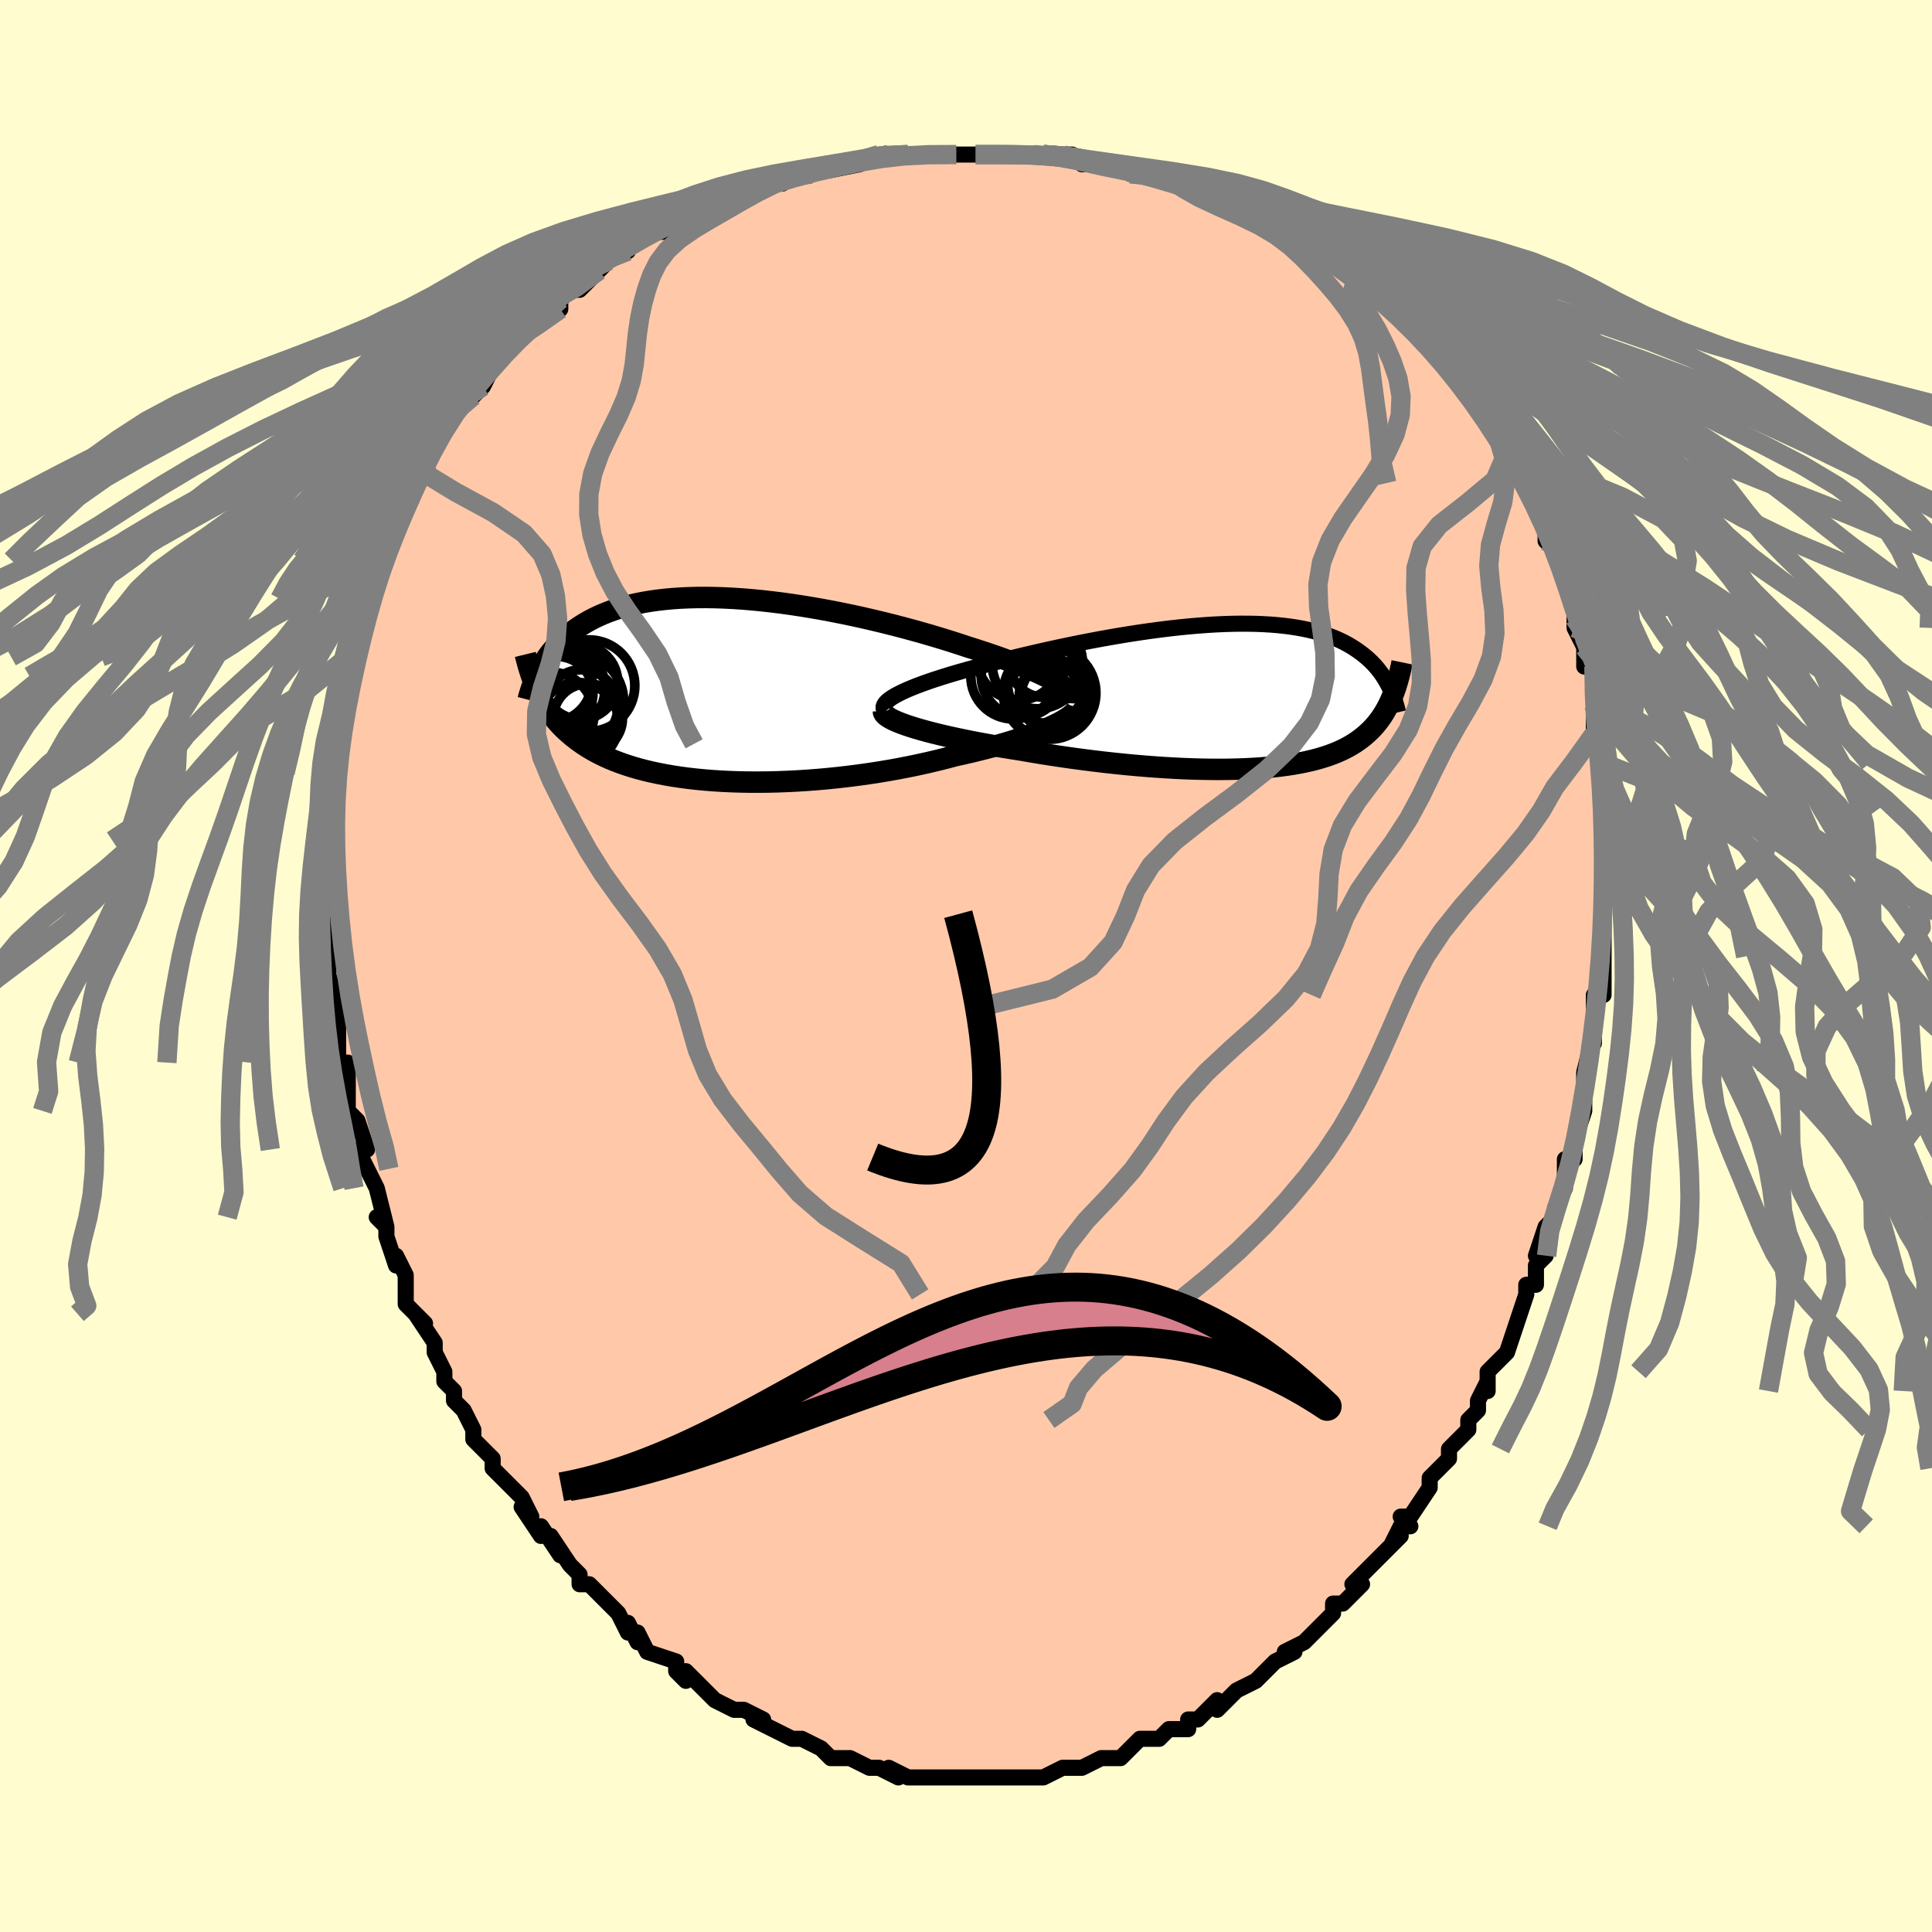 <svg viewBox="-100 -100 200 200" xmlns="http://www.w3.org/2000/svg" width="400" height="400" id="face-svg"><defs><clipPath id="leftEyeClipPath"><polyline points="35.21,-0.629,34.795,-0.867,34.345,-1.108,33.861,-1.352,33.344,-1.599,32.796,-1.848,32.217,-2.099,31.61,-2.351,30.975,-2.605,30.314,-2.859,29.628,-3.113,28.919,-3.366,28.188,-3.619,27.435,-3.871,26.664,-4.122,25.873,-4.371,25.007,-4.658,24.111,-4.946,23.187,-5.233,22.238,-5.518,21.266,-5.801,20.273,-6.08,19.262,-6.354,18.234,-6.623,17.193,-6.884,16.14,-7.138,15.079,-7.383,14.011,-7.619,12.939,-7.843,11.865,-8.057,10.791,-8.258,9.721,-8.446,8.656,-8.62,7.597,-8.78,6.548,-8.926,5.511,-9.055,4.486,-9.169,3.476,-9.267,2.483,-9.348,1.507,-9.412,0.551,-9.459,-0.384,-9.489,-1.297,-9.502,-2.186,-9.498,-3.052,-9.476,-3.893,-9.438,-4.708,-9.383,-5.496,-9.311,-6.258,-9.224,-6.993,-9.121,-7.7,-9.002,-8.38,-8.869,-9.033,-8.721,-9.658,-8.56,-10.257,-8.386,-10.829,-8.201,-11.374,-8.003,-11.894,-7.795,-12.39,-7.578,-12.861,-7.351,-13.31,-7.117,-13.736,-6.876,-14.142,-6.629,-14.528,-6.376,-14.896,-6.12,-15.247,-5.861,-15.582,-5.598,-15.899,-5.33,-16.2,-5.057,-16.485,-4.779,-16.755,-4.498,-17.01,-4.213,-17.251,-3.925,-17.478,-3.634,-17.691,-3.341,-17.893,-3.047,-18.082,-2.751,-18.26,-2.454,-18.427,-2.156,-18.583,-1.858,-18.722,0.118,-18.557,0.47,-18.383,0.818,-18.199,1.161,-18.005,1.5,-17.8,1.835,-17.585,2.164,-17.358,2.489,-17.119,2.809,-16.868,3.123,-16.603,3.433,-16.325,3.737,-16.034,4.035,-15.727,4.327,-15.406,4.614,-15.07,4.896,-14.718,5.174,-14.35,5.447,-13.965,5.714,-13.561,5.977,-13.137,6.234,-12.692,6.484,-12.226,6.727,-11.737,6.964,-11.225,7.193,-10.69,7.414,-10.129,7.626,-9.544,7.83,-8.934,8.025,-8.298,8.21,-7.637,8.386,-6.949,8.551,-6.236,8.705,-5.498,8.848,-4.734,8.98,-3.945,9.101,-3.132,9.209,-2.295,9.305,-1.434,9.388,-0.551,9.459,0.353,9.517,1.278,9.561,2.222,9.592,3.185,9.61,4.164,9.613,5.159,9.603,6.167,9.579,7.188,9.54,8.22,9.488,9.26,9.422,10.308,9.342,11.361,9.247,12.416,9.139,13.473,9.018,14.529,8.883,15.581,8.735,16.628,8.574,17.668,8.401,18.698,8.215,19.715,8.018,20.719,7.81,21.706,7.591,22.674,7.363,23.621,7.125,24.546,6.879,25.363,6.699,26.165,6.513,26.951,6.323,27.72,6.128,28.469,5.929,29.198,5.726,29.905,5.52,30.589,5.311,31.247,5.099,31.88,4.885,32.485,4.67,33.061,4.454,33.605,4.237,34.118,4.021,34.596,3.805"></polyline></clipPath><clipPath id="rightEyeClipPath"><polyline points="-35.951,-0.23,-35.534,-0.435,-35.075,-0.642,-34.578,-0.851,-34.043,-1.062,-33.474,-1.274,-32.872,-1.488,-32.24,-1.702,-31.578,-1.916,-30.89,-2.131,-30.177,-2.345,-29.44,-2.558,-28.682,-2.77,-27.905,-2.981,-27.11,-3.19,-26.298,-3.397,-25.348,-3.641,-24.377,-3.884,-23.386,-4.125,-22.379,-4.364,-21.358,-4.6,-20.326,-4.831,-19.284,-5.057,-18.235,-5.277,-17.182,-5.49,-16.127,-5.696,-15.072,-5.893,-14.02,-6.082,-12.972,-6.261,-11.93,-6.429,-10.897,-6.587,-9.874,-6.733,-8.863,-6.867,-7.866,-6.989,-6.885,-7.098,-5.92,-7.194,-4.973,-7.276,-4.045,-7.344,-3.139,-7.399,-2.254,-7.439,-1.391,-7.465,-0.552,-7.477,0.263,-7.474,1.053,-7.458,1.817,-7.427,2.556,-7.382,3.269,-7.324,3.956,-7.252,4.616,-7.168,5.25,-7.07,5.858,-6.96,6.44,-6.838,6.996,-6.705,7.527,-6.561,8.033,-6.406,8.515,-6.242,8.973,-6.069,9.408,-5.887,9.822,-5.698,10.214,-5.501,10.586,-5.299,10.939,-5.09,11.274,-4.877,11.591,-4.661,11.893,-4.441,12.181,-4.218,12.454,-3.993,12.713,-3.763,12.958,-3.53,13.189,-3.293,13.408,-3.053,13.614,-2.81,13.808,-2.565,13.99,-2.318,14.162,-2.068,14.323,-1.818,14.474,-1.566,14.616,-1.314,14.749,-1.061,14.873,-0.808,15.246,-0.235,15.128,0.066,15.004,0.363,14.873,0.655,14.735,0.943,14.589,1.226,14.437,1.504,14.276,1.777,14.106,2.045,13.928,2.308,13.74,2.566,13.542,2.819,13.335,3.066,13.116,3.308,12.887,3.545,12.646,3.776,12.394,4.004,12.13,4.227,11.852,4.445,11.559,4.659,11.251,4.867,10.926,5.069,10.584,5.266,10.224,5.457,9.844,5.641,9.444,5.818,9.024,5.989,8.582,6.152,8.117,6.308,7.63,6.457,7.119,6.597,6.584,6.729,6.024,6.853,5.44,6.968,4.829,7.074,4.194,7.171,3.532,7.259,2.844,7.337,2.131,7.406,1.391,7.465,0.626,7.514,-0.165,7.553,-0.982,7.581,-1.823,7.599,-2.689,7.606,-3.579,7.603,-4.491,7.59,-5.426,7.565,-6.382,7.53,-7.359,7.484,-8.355,7.427,-9.369,7.36,-10.399,7.282,-11.444,7.194,-12.503,7.095,-13.574,6.986,-14.654,6.867,-15.743,6.738,-16.838,6.6,-17.936,6.452,-19.036,6.296,-20.135,6.131,-21.231,5.959,-22.32,5.778,-23.401,5.591,-24.282,5.454,-25.153,5.312,-26.013,5.166,-26.859,5.017,-27.691,4.863,-28.506,4.706,-29.302,4.545,-30.076,4.382,-30.827,4.216,-31.553,4.048,-32.251,3.878,-32.918,3.707,-33.552,3.534,-34.15,3.361,-34.71,3.187"></polyline></clipPath><filter id="fuzzy"><feTurbulence id="turbulence" baseFrequency="0.05" numOctaves="3" type="noise" result="noise"></feTurbulence><feDisplacementMap in="SourceGraphic" in2="noise" scale="2"></feDisplacementMap></filter><linearGradient id="rainbowGradient" x1="0%" y1="0%" x2="100%" y2="0%"><stop offset="0%" style="stop-color: rgb(128, 128, 128);  stop-opacity: 1"></stop><stop offset="50%" style="stop-color: rgb(167, 133, 106);  stop-opacity: 1"></stop><stop offset="100%" style="stop-color: rgb(220, 20, 60);  stop-opacity: 1"></stop></linearGradient></defs><title>That&#39;s an ugly face</title><desc>CREATED BY XUAN TANG, MORE INFO AT TXSTC55.GITHUB.IO</desc><rect x="-100" y="-100" width="100%" height="100%" opacity="1" fill="rgb(255, 253, 208)"></rect><polyline id="faceContour" points="66,0,66,1,66,3,65,3,65,4,65,8,65,8,65,7,64,11,64,11,64,13,64,15,64,15,63,18,63,19,63,20,62,20,62,23,62,23,61,25,61,26,60,27,59,30,60,30,59,31,59,33,58,33,58,34,57,37,57,37,56,40,56,40,54,42,54,44,54,44,54,43,53,45,53,46,52,47,52,48,50,50,50,51,49,52,48,53,48,54,46,57,45,57,46,58,45,58,44,60,45,59,44,60,41,63,40,64,41,64,39,66,38,66,38,67,38,67,36,69,37,68,35,70,33,71,34,71,34,71,32,72,30,74,30,74,28,75,28,75,28,75,26,77,26,76,26,76,24,78,23,78,23,79,21,79,20,80,20,80,20,80,18,80,16,82,15,82,14,82,14,82,12,83,12,83,12,83,10,83,10,83,8,84,8,84,7,84,6,84,4,84,4,84,3,84,1,84,0,84,-2,84,-1,84,-2,84,-3,84,-3,84,-4,84,-6,84,-8,83,-7,84,-9,83,-9,83,-10,83,-12,82,-13,82,-13,82,-14,82,-15,81,-15,81,-17,80,-17,80,-18,80,-20,79,-22,78,-21,78,-21,78,-23,77,-23,77,-24,77,-26,76,-27,75,-27,75,-29,73,-29,74,-30,73,-30,72,-33,71,-34,69,-34,70,-35,68,-35,69,-36,67,-37,66,-36,67,-39,64,-40,64,-40,64,-40,63,-41,62,-43,59,-42,61,-44,58,-44,59,-46,56,-45,57,-46,55,-47,54,-48,53,-49,52,-49,51,-49,51,-50,50,-51,49,-51,48,-52,46,-53,45,-53,44,-54,43,-54,42,-55,40,-55,39,-57,36,-56,37,-57,36,-58,35,-58,34,-58,32,-59,30,-59,31,-60,28,-60,27,-61,26,-60,27,-61,23,-61,23,-62,21,-63,19,-62,19,-63,16,-63,16,-64,15,-64,14,-64,14,-64,10,-65,10,-65,6,-65,5,-65,7,-66,3,-65,4,-66,1,-66,-1,-66,-1,-66,-2,-66,-3,-66,-7,-67,-6,-67,-8,-67,-8,-66,-12,-67,-13,-66,-13,-66,-14,-67,-16,-66,-15,-66,-18,-66,-20,-66,-21,-66,-23,-66,-23,-66,-24,-65,-25,-65,-28,-65,-27,-65,-30,-64,-32,-64,-33,-64,-33,-63,-35,-63,-35,-62,-38,-62,-38,-62,-40,-61,-42,-61,-41,-61,-42,-61,-42,-61,-43,-60,-44,-59,-47,-58,-48,-57,-50,-57,-50,-57,-51,-57,-51,-56,-52,-55,-54,-55,-54,-53,-58,-53,-58,-51,-59,-51,-60,-51,-59,-50,-60,-49,-62,-50,-62,-48,-63,-48,-63,-46,-65,-45,-66,-45,-66,-45,-66,-42,-68,-42,-69,-41,-70,-40,-70,-38,-72,-38,-72,-37,-73,-35,-74,-35,-74,-35,-75,-34,-75,-32,-76,-31,-76,-30,-77,-29,-78,-28,-78,-28,-78,-27,-78,-25,-79,-23,-80,-22,-80,-21,-81,-19,-81,-18,-82,-19,-82,-17,-82,-16,-82,-16,-82,-11,-83,-12,-83,-13,-83,-9,-84,-8,-84,-7,-84,-7,-84,-6,-84,-4,-84,-2,-84,-1,-84,1,-84,1,-84,4,-84,4,-84,5,-84,8,-84,7,-84,8,-84,10,-84,11,-84,12,-83,12,-83,13,-83,15,-83,18,-82,17,-82,20,-82,20,-82,22,-81,22,-81,23,-81,25,-80,27,-79,26,-80,27,-79,30,-78,31,-77,32,-77,33,-76,32,-77,34,-76,35,-75,36,-75,37,-74,38,-73,38,-73,41,-71,42,-70,43,-70,42,-70,43,-70,44,-68,46,-67,46,-67,48,-65,47,-66,49,-64,50,-62,49,-63,50,-62,51,-61,52,-59,53,-59,54,-57,55,-56,54,-56,55,-55,56,-54,56,-53,58,-50,58,-50,59,-48,59,-48,60,-46,60,-44,60,-44,61,-43,62,-41,61,-43,62,-40,63,-38,63,-36,63,-36,63,-35,64,-33,64,-34,64,-31,65,-31,65,-28,65,-27,65,-27,65,-27,65,-24,65,-23,66,-21,66,-21,66,-18,66,-17,66,-15,66,-16,67,-14,66,-13,67,-12,66,-10,67,-8,66,-9,66,-6,66,-6,66,-2,66,-1,66,0,66,1" fill="#ffc9a9" stroke="black" stroke-width="1.667" stroke-linejoin="round" filter="url(#fuzzy)"></polyline><g transform="translate(28.998 -27.96)"><polyline id="rightCountour" points="-35.951,-0.23,-35.534,-0.435,-35.075,-0.642,-34.578,-0.851,-34.043,-1.062,-33.474,-1.274,-32.872,-1.488,-32.24,-1.702,-31.578,-1.916,-30.89,-2.131,-30.177,-2.345,-29.44,-2.558,-28.682,-2.77,-27.905,-2.981,-27.11,-3.19,-26.298,-3.397,-25.348,-3.641,-24.377,-3.884,-23.386,-4.125,-22.379,-4.364,-21.358,-4.6,-20.326,-4.831,-19.284,-5.057,-18.235,-5.277,-17.182,-5.49,-16.127,-5.696,-15.072,-5.893,-14.02,-6.082,-12.972,-6.261,-11.93,-6.429,-10.897,-6.587,-9.874,-6.733,-8.863,-6.867,-7.866,-6.989,-6.885,-7.098,-5.92,-7.194,-4.973,-7.276,-4.045,-7.344,-3.139,-7.399,-2.254,-7.439,-1.391,-7.465,-0.552,-7.477,0.263,-7.474,1.053,-7.458,1.817,-7.427,2.556,-7.382,3.269,-7.324,3.956,-7.252,4.616,-7.168,5.25,-7.07,5.858,-6.96,6.44,-6.838,6.996,-6.705,7.527,-6.561,8.033,-6.406,8.515,-6.242,8.973,-6.069,9.408,-5.887,9.822,-5.698,10.214,-5.501,10.586,-5.299,10.939,-5.09,11.274,-4.877,11.591,-4.661,11.893,-4.441,12.181,-4.218,12.454,-3.993,12.713,-3.763,12.958,-3.53,13.189,-3.293,13.408,-3.053,13.614,-2.81,13.808,-2.565,13.99,-2.318,14.162,-2.068,14.323,-1.818,14.474,-1.566,14.616,-1.314,14.749,-1.061,14.873,-0.808,15.246,-0.235,15.128,0.066,15.004,0.363,14.873,0.655,14.735,0.943,14.589,1.226,14.437,1.504,14.276,1.777,14.106,2.045,13.928,2.308,13.74,2.566,13.542,2.819,13.335,3.066,13.116,3.308,12.887,3.545,12.646,3.776,12.394,4.004,12.13,4.227,11.852,4.445,11.559,4.659,11.251,4.867,10.926,5.069,10.584,5.266,10.224,5.457,9.844,5.641,9.444,5.818,9.024,5.989,8.582,6.152,8.117,6.308,7.63,6.457,7.119,6.597,6.584,6.729,6.024,6.853,5.44,6.968,4.829,7.074,4.194,7.171,3.532,7.259,2.844,7.337,2.131,7.406,1.391,7.465,0.626,7.514,-0.165,7.553,-0.982,7.581,-1.823,7.599,-2.689,7.606,-3.579,7.603,-4.491,7.59,-5.426,7.565,-6.382,7.53,-7.359,7.484,-8.355,7.427,-9.369,7.36,-10.399,7.282,-11.444,7.194,-12.503,7.095,-13.574,6.986,-14.654,6.867,-15.743,6.738,-16.838,6.6,-17.936,6.452,-19.036,6.296,-20.135,6.131,-21.231,5.959,-22.32,5.778,-23.401,5.591,-24.282,5.454,-25.153,5.312,-26.013,5.166,-26.859,5.017,-27.691,4.863,-28.506,4.706,-29.302,4.545,-30.076,4.382,-30.827,4.216,-31.553,4.048,-32.251,3.878,-32.918,3.707,-33.552,3.534,-34.15,3.361,-34.71,3.187" fill="white" stroke="white" stroke-width="0" stroke-linejoin="round" filter="url(#fuzzy)"></polyline></g><g transform="translate(-25.657 -28.647)"><polyline id="leftCountour" points="35.21,-0.629,34.795,-0.867,34.345,-1.108,33.861,-1.352,33.344,-1.599,32.796,-1.848,32.217,-2.099,31.61,-2.351,30.975,-2.605,30.314,-2.859,29.628,-3.113,28.919,-3.366,28.188,-3.619,27.435,-3.871,26.664,-4.122,25.873,-4.371,25.007,-4.658,24.111,-4.946,23.187,-5.233,22.238,-5.518,21.266,-5.801,20.273,-6.08,19.262,-6.354,18.234,-6.623,17.193,-6.884,16.14,-7.138,15.079,-7.383,14.011,-7.619,12.939,-7.843,11.865,-8.057,10.791,-8.258,9.721,-8.446,8.656,-8.62,7.597,-8.78,6.548,-8.926,5.511,-9.055,4.486,-9.169,3.476,-9.267,2.483,-9.348,1.507,-9.412,0.551,-9.459,-0.384,-9.489,-1.297,-9.502,-2.186,-9.498,-3.052,-9.476,-3.893,-9.438,-4.708,-9.383,-5.496,-9.311,-6.258,-9.224,-6.993,-9.121,-7.7,-9.002,-8.38,-8.869,-9.033,-8.721,-9.658,-8.56,-10.257,-8.386,-10.829,-8.201,-11.374,-8.003,-11.894,-7.795,-12.39,-7.578,-12.861,-7.351,-13.31,-7.117,-13.736,-6.876,-14.142,-6.629,-14.528,-6.376,-14.896,-6.12,-15.247,-5.861,-15.582,-5.598,-15.899,-5.33,-16.2,-5.057,-16.485,-4.779,-16.755,-4.498,-17.01,-4.213,-17.251,-3.925,-17.478,-3.634,-17.691,-3.341,-17.893,-3.047,-18.082,-2.751,-18.26,-2.454,-18.427,-2.156,-18.583,-1.858,-18.722,0.118,-18.557,0.47,-18.383,0.818,-18.199,1.161,-18.005,1.5,-17.8,1.835,-17.585,2.164,-17.358,2.489,-17.119,2.809,-16.868,3.123,-16.603,3.433,-16.325,3.737,-16.034,4.035,-15.727,4.327,-15.406,4.614,-15.07,4.896,-14.718,5.174,-14.35,5.447,-13.965,5.714,-13.561,5.977,-13.137,6.234,-12.692,6.484,-12.226,6.727,-11.737,6.964,-11.225,7.193,-10.69,7.414,-10.129,7.626,-9.544,7.83,-8.934,8.025,-8.298,8.21,-7.637,8.386,-6.949,8.551,-6.236,8.705,-5.498,8.848,-4.734,8.98,-3.945,9.101,-3.132,9.209,-2.295,9.305,-1.434,9.388,-0.551,9.459,0.353,9.517,1.278,9.561,2.222,9.592,3.185,9.61,4.164,9.613,5.159,9.603,6.167,9.579,7.188,9.54,8.22,9.488,9.26,9.422,10.308,9.342,11.361,9.247,12.416,9.139,13.473,9.018,14.529,8.883,15.581,8.735,16.628,8.574,17.668,8.401,18.698,8.215,19.715,8.018,20.719,7.81,21.706,7.591,22.674,7.363,23.621,7.125,24.546,6.879,25.363,6.699,26.165,6.513,26.951,6.323,27.72,6.128,28.469,5.929,29.198,5.726,29.905,5.52,30.589,5.311,31.247,5.099,31.88,4.885,32.485,4.67,33.061,4.454,33.605,4.237,34.118,4.021,34.596,3.805" fill="white" stroke="white" stroke-width="0" stroke-linejoin="round" filter="url(#fuzzy)"></polyline></g><g transform="translate(28.998 -27.96)"><polyline id="rightUpper" points="-37.344,1.593,-37.469,1.434,-37.529,1.269,-37.525,1.098,-37.462,0.922,-37.34,0.741,-37.163,0.555,-36.934,0.364,-36.653,0.169,-36.325,-0.029,-35.951,-0.23,-35.534,-0.435,-35.075,-0.642,-34.578,-0.851,-34.043,-1.062,-33.474,-1.274,-32.872,-1.488,-32.24,-1.702,-31.578,-1.916,-30.89,-2.131,-30.177,-2.345,-29.44,-2.558,-28.682,-2.77,-27.905,-2.981,-27.11,-3.19,-26.298,-3.397,-25.348,-3.641,-24.377,-3.884,-23.386,-4.125,-22.379,-4.364,-21.358,-4.6,-20.326,-4.831,-19.284,-5.057,-18.235,-5.277,-17.182,-5.49,-16.127,-5.696,-15.072,-5.893,-14.02,-6.082,-12.972,-6.261,-11.93,-6.429,-10.897,-6.587,-9.874,-6.733,-8.863,-6.867,-7.866,-6.989,-6.885,-7.098,-5.92,-7.194,-4.973,-7.276,-4.045,-7.344,-3.139,-7.399,-2.254,-7.439,-1.391,-7.465,-0.552,-7.477,0.263,-7.474,1.053,-7.458,1.817,-7.427,2.556,-7.382,3.269,-7.324,3.956,-7.252,4.616,-7.168,5.25,-7.07,5.858,-6.96,6.44,-6.838,6.996,-6.705,7.527,-6.561,8.033,-6.406,8.515,-6.242,8.973,-6.069,9.408,-5.887,9.822,-5.698,10.214,-5.501,10.586,-5.299,10.939,-5.09,11.274,-4.877,11.591,-4.661,11.893,-4.441,12.181,-4.218,12.454,-3.993,12.713,-3.763,12.958,-3.53,13.189,-3.293,13.408,-3.053,13.614,-2.81,13.808,-2.565,13.99,-2.318,14.162,-2.068,14.323,-1.818,14.474,-1.566,14.616,-1.314,14.749,-1.061,14.873,-0.808,14.989,-0.554,15.097,-0.301,15.198,-0.048,15.292,0.204,15.379,0.455,15.459,0.706,15.534,0.956,15.603,1.204,15.666,1.451,15.724,1.698" fill="none" stroke="black" stroke-width="1.667" stroke-linejoin="round" filter="url(#fuzzy)"></polyline><polyline id="rightLower" points="-37.546,1.554,-37.538,1.7,-37.459,1.852,-37.313,2.008,-37.104,2.169,-36.835,2.333,-36.511,2.501,-36.132,2.67,-35.704,2.841,-35.229,3.014,-34.71,3.187,-34.15,3.361,-33.552,3.534,-32.918,3.707,-32.251,3.878,-31.553,4.048,-30.827,4.216,-30.076,4.382,-29.302,4.545,-28.506,4.706,-27.691,4.863,-26.859,5.017,-26.013,5.166,-25.153,5.312,-24.282,5.454,-23.401,5.591,-22.32,5.778,-21.231,5.959,-20.135,6.131,-19.036,6.296,-17.936,6.452,-16.838,6.6,-15.743,6.738,-14.654,6.867,-13.574,6.986,-12.503,7.095,-11.444,7.194,-10.399,7.282,-9.369,7.36,-8.355,7.427,-7.359,7.484,-6.382,7.53,-5.426,7.565,-4.491,7.59,-3.579,7.603,-2.689,7.606,-1.823,7.599,-0.982,7.581,-0.165,7.553,0.626,7.514,1.391,7.465,2.131,7.406,2.844,7.337,3.532,7.259,4.194,7.171,4.829,7.074,5.44,6.968,6.024,6.853,6.584,6.729,7.119,6.597,7.63,6.457,8.117,6.308,8.582,6.152,9.024,5.989,9.444,5.818,9.844,5.641,10.224,5.457,10.584,5.266,10.926,5.069,11.251,4.867,11.559,4.659,11.852,4.445,12.13,4.227,12.394,4.004,12.646,3.776,12.887,3.545,13.116,3.308,13.335,3.066,13.542,2.819,13.74,2.566,13.928,2.308,14.106,2.045,14.276,1.777,14.437,1.504,14.589,1.226,14.735,0.943,14.873,0.655,15.004,0.363,15.128,0.066,15.246,-0.235,15.358,-0.541,15.465,-0.851,15.566,-1.165,15.662,-1.483,15.754,-1.805,15.841,-2.131,15.923,-2.461,16.001,-2.795,16.076,-3.132,16.146,-3.472" fill="none" stroke="black" stroke-width="2.222" stroke-linejoin="round" filter="url(#fuzzy)"></polyline><!--[--><circle r="4.035" cx="-20.652" cy="-1.203" stroke="black" fill="none" stroke-width="1" filter="url(#fuzzy)" clip-path="url(#rightEyeClipPath)"></circle><circle r="3.509" cx="-19.99" cy="0.064" stroke="black" fill="none" stroke-width="1" filter="url(#fuzzy)" clip-path="url(#rightEyeClipPath)"></circle><circle r="4.315" cx="-23.51" cy="-3.891" stroke="black" fill="none" stroke-width="1" filter="url(#fuzzy)" clip-path="url(#rightEyeClipPath)"></circle><circle r="3.751" cx="-19.576" cy="0.095" stroke="black" fill="none" stroke-width="1" filter="url(#fuzzy)" clip-path="url(#rightEyeClipPath)"></circle><circle r="3.903" cx="-20.962" cy="0.209" stroke="black" fill="none" stroke-width="1" filter="url(#fuzzy)" clip-path="url(#rightEyeClipPath)"></circle><circle r="4.239" cx="-23.185" cy="-2.081" stroke="black" fill="none" stroke-width="1" filter="url(#fuzzy)" clip-path="url(#rightEyeClipPath)"></circle><circle r="4.788" cx="-20.341" cy="-0.304" stroke="black" fill="none" stroke-width="1" filter="url(#fuzzy)" clip-path="url(#rightEyeClipPath)"></circle><circle r="4.414" cx="-24.081" cy="-2.023" stroke="black" fill="none" stroke-width="1" filter="url(#fuzzy)" clip-path="url(#rightEyeClipPath)"></circle><circle r="3.71" cx="-20.85" cy="-3.562" stroke="black" fill="none" stroke-width="1" filter="url(#fuzzy)" clip-path="url(#rightEyeClipPath)"></circle><circle r="4.686" cx="-21.61" cy="-3.352" stroke="black" fill="none" stroke-width="1" filter="url(#fuzzy)" clip-path="url(#rightEyeClipPath)"></circle><!--]--></g><g transform="translate(-25.657 -28.647)"><polyline id="leftUpper" points="37.125,1.484,37.135,1.3,37.097,1.109,37.012,0.911,36.882,0.707,36.707,0.497,36.489,0.282,36.228,0.061,35.928,-0.164,35.588,-0.394,35.21,-0.629,34.795,-0.867,34.345,-1.108,33.861,-1.352,33.344,-1.599,32.796,-1.848,32.217,-2.099,31.61,-2.351,30.975,-2.605,30.314,-2.859,29.628,-3.113,28.919,-3.366,28.188,-3.619,27.435,-3.871,26.664,-4.122,25.873,-4.371,25.007,-4.658,24.111,-4.946,23.187,-5.233,22.238,-5.518,21.266,-5.801,20.273,-6.08,19.262,-6.354,18.234,-6.623,17.193,-6.884,16.14,-7.138,15.079,-7.383,14.011,-7.619,12.939,-7.843,11.865,-8.057,10.791,-8.258,9.721,-8.446,8.656,-8.62,7.597,-8.78,6.548,-8.926,5.511,-9.055,4.486,-9.169,3.476,-9.267,2.483,-9.348,1.507,-9.412,0.551,-9.459,-0.384,-9.489,-1.297,-9.502,-2.186,-9.498,-3.052,-9.476,-3.893,-9.438,-4.708,-9.383,-5.496,-9.311,-6.258,-9.224,-6.993,-9.121,-7.7,-9.002,-8.38,-8.869,-9.033,-8.721,-9.658,-8.56,-10.257,-8.386,-10.829,-8.201,-11.374,-8.003,-11.894,-7.795,-12.39,-7.578,-12.861,-7.351,-13.31,-7.117,-13.736,-6.876,-14.142,-6.629,-14.528,-6.376,-14.896,-6.12,-15.247,-5.861,-15.582,-5.598,-15.899,-5.33,-16.2,-5.057,-16.485,-4.779,-16.755,-4.498,-17.01,-4.213,-17.251,-3.925,-17.478,-3.634,-17.691,-3.341,-17.893,-3.047,-18.082,-2.751,-18.26,-2.454,-18.427,-2.156,-18.583,-1.858,-18.73,-1.561,-18.867,-1.263,-18.995,-0.966,-19.115,-0.669,-19.227,-0.374,-19.331,-0.08,-19.427,0.213,-19.517,0.505,-19.6,0.795,-19.676,1.083" fill="none" stroke="black" stroke-width="2.222" stroke-linejoin="round" filter="url(#fuzzy)"></polyline><polyline id="leftLower" points="37.154,1.86,37.105,2.025,37.006,2.199,36.858,2.381,36.663,2.57,36.423,2.766,36.138,2.966,35.812,3.171,35.445,3.38,35.039,3.591,34.596,3.805,34.118,4.021,33.605,4.237,33.061,4.454,32.485,4.67,31.88,4.885,31.247,5.099,30.589,5.311,29.905,5.52,29.198,5.726,28.469,5.929,27.72,6.128,26.951,6.323,26.165,6.513,25.363,6.699,24.546,6.879,23.621,7.125,22.674,7.363,21.706,7.591,20.719,7.81,19.715,8.018,18.698,8.215,17.668,8.401,16.628,8.574,15.581,8.735,14.529,8.883,13.473,9.018,12.416,9.139,11.361,9.247,10.308,9.342,9.26,9.422,8.22,9.488,7.188,9.54,6.167,9.579,5.159,9.603,4.164,9.613,3.185,9.61,2.222,9.592,1.278,9.561,0.353,9.517,-0.551,9.459,-1.434,9.388,-2.295,9.305,-3.132,9.209,-3.945,9.101,-4.734,8.98,-5.498,8.848,-6.236,8.705,-6.949,8.551,-7.637,8.386,-8.298,8.21,-8.934,8.025,-9.544,7.83,-10.129,7.626,-10.69,7.414,-11.225,7.193,-11.737,6.964,-12.226,6.727,-12.692,6.484,-13.137,6.234,-13.561,5.977,-13.965,5.714,-14.35,5.447,-14.718,5.174,-15.07,4.896,-15.406,4.614,-15.727,4.327,-16.034,4.035,-16.325,3.737,-16.603,3.433,-16.868,3.123,-17.119,2.809,-17.358,2.489,-17.585,2.164,-17.8,1.835,-18.005,1.5,-18.199,1.161,-18.383,0.818,-18.557,0.47,-18.722,0.118,-18.879,-0.238,-19.027,-0.599,-19.168,-0.963,-19.301,-1.33,-19.427,-1.702,-19.546,-2.077,-19.659,-2.455,-19.765,-2.836,-19.866,-3.221,-19.961,-3.608" fill="none" stroke="black" stroke-width="2.222" stroke-linejoin="round" filter="url(#fuzzy)"></polyline><!--[--><circle r="3.798" cx="-14.161" cy="1.775" stroke="black" fill="none" stroke-width="1" filter="url(#fuzzy)" clip-path="url(#leftEyeClipPath)"></circle><circle r="3.58" cx="-13.487" cy="3.004" stroke="black" fill="none" stroke-width="1" filter="url(#fuzzy)" clip-path="url(#leftEyeClipPath)"></circle><circle r="4.894" cx="-14.685" cy="1.205" stroke="black" fill="none" stroke-width="1" filter="url(#fuzzy)" clip-path="url(#leftEyeClipPath)"></circle><circle r="4.43" cx="-17.305" cy="2.668" stroke="black" fill="none" stroke-width="1" filter="url(#fuzzy)" clip-path="url(#leftEyeClipPath)"></circle><circle r="4.741" cx="-16.457" cy="-0.078" stroke="black" fill="none" stroke-width="1" filter="url(#fuzzy)" clip-path="url(#leftEyeClipPath)"></circle><circle r="4.737" cx="-13.366" cy="-0.374" stroke="black" fill="none" stroke-width="1" filter="url(#fuzzy)" clip-path="url(#leftEyeClipPath)"></circle><circle r="3.765" cx="-16.72" cy="0.359" stroke="black" fill="none" stroke-width="1" filter="url(#fuzzy)" clip-path="url(#leftEyeClipPath)"></circle><circle r="3.848" cx="-14.248" cy="-0.74" stroke="black" fill="none" stroke-width="1" filter="url(#fuzzy)" clip-path="url(#leftEyeClipPath)"></circle><circle r="4.193" cx="-14.484" cy="3.491" stroke="black" fill="none" stroke-width="1" filter="url(#fuzzy)" clip-path="url(#leftEyeClipPath)"></circle><circle r="4.201" cx="-17.257" cy="-0.815" stroke="black" fill="none" stroke-width="1" filter="url(#fuzzy)" clip-path="url(#leftEyeClipPath)"></circle><!--]--></g><g id="hairs"><!--[--><polyline points="67,-14,76.236,-11.544,74.991,-8.727,73.581,-5.914,73.582,-3.197,74.308,-0.585,75.404,1.957,77.013,4.474,79.257,6.989,81.967,9.504,84.786,12.013,87.394,14.512,89.63,17.01,91.47,19.518,92.942,22.045,94.08,24.589,94.944,27.141,95.649,29.69,96.335,32.226,97.077,34.739,97.813,37.2,98.388,39.561,98.714,41.766,98.938,43.795,99.32,45.715,99.721,47.684,99.421,49.838,99.788,52" fill="none" stroke="rgb(128, 128, 128)" stroke-width="2" stroke-linejoin="round" filter="url(#fuzzy)"></polyline><polyline points="-1,-84,-3.848,-83.984,-6.365,-83.862,-8.721,-83.594,-10.996,-83.212,-13.257,-82.742,-15.541,-82.196,-17.861,-81.572,-20.205,-80.873,-22.55,-80.104,-24.857,-79.275,-27.091,-78.39,-29.227,-77.452,-31.269,-76.458,-33.244,-75.402,-35.198,-74.274,-37.174,-73.064,-39.204,-71.767,-41.292,-70.381,-43.414,-68.917,-45.523,-67.395,-47.565,-65.837,-49.493,-64.263,-51.288,-62.681,-52.97,-61.08,-54.599,-59.431,-56.257,-57.688,-58.015,-55.807,-59.884,-53.769,-61.789,-51.601,-63.607,-49.346,-65.303,-46.985,-67.018,-44.433,-68.714,-42" fill="none" stroke="rgb(128, 128, 128)" stroke-width="2" stroke-linejoin="round" filter="url(#fuzzy)"></polyline><polyline points="-6,-84,-7.517,-83.913,-9.886,-83.567,-12.486,-83.073,-15.037,-82.546,-17.635,-81.992,-20.467,-81.373,-23.626,-80.659,-27.091,-79.856,-30.765,-78.983,-34.513,-78.059,-38.188,-77.082,-41.642,-76.039,-44.771,-74.907,-47.558,-73.672,-50.094,-72.329,-52.567,-70.889,-55.193,-69.377,-58.153,-67.821,-61.53,-66.246,-65.303,-64.673,-69.366,-63.104,-73.554,-61.526,-77.668,-59.906,-81.494,-58.205,-84.869,-56.399,-87.78,-54.51,-90.423,-52.606,-93.108,-50.734,-96.016,-48.777,-99.089,-46.354,-102.611,-43" fill="none" stroke="rgb(128, 128, 128)" stroke-width="2" stroke-linejoin="round" filter="url(#fuzzy)"></polyline><polyline points="-6,-84,-8.122,-83.913,-10.566,-83.565,-13.474,-83.071,-16.656,-82.543,-19.828,-81.988,-22.81,-81.366,-25.542,-80.651,-28.033,-79.846,-30.323,-78.973,-32.48,-78.046,-34.603,-77.066,-36.836,-76.018,-39.336,-74.881,-42.22,-73.641,-45.516,-72.296,-49.132,-70.856,-52.888,-69.345,-56.584,-67.789,-60.081,-66.216,-63.347,-64.639,-66.441,-63.063,-69.459,-61.473,-72.479,-59.84,-75.559,-58.132,-78.763,-56.331,-82.148,-54.452,-85.658,-52.536,-89.025,-50.602,-91.902,-48.578,-94.336,-46.324,-96.932,-43.87,-98.804,-42" fill="none" stroke="rgb(128, 128, 128)" stroke-width="2" stroke-linejoin="round" filter="url(#fuzzy)"></polyline><polyline points="-8,-84,-11.34,-83.298,-13.567,-82.771,-15.971,-82.223,-18.453,-81.593,-20.917,-80.875,-23.342,-80.082,-25.729,-79.231,-28.098,-78.332,-30.484,-77.382,-32.91,-76.377,-35.372,-75.309,-37.843,-74.166,-40.305,-72.94,-42.764,-71.625,-45.241,-70.224,-47.742,-68.749,-50.238,-67.221,-52.665,-65.658,-54.957,-64.075,-57.091,-62.47,-59.111,-60.831,-61.12,-59.129,-63.23,-57.336,-65.509,-55.428,-67.947,-53.4,-70.456,-51.27,-72.902,-49.08,-75.156,-46.887,-77.174,-44.762,-79.081,-42.787,-81.15,-41.005,-83.538,-39.336,-85.76,-37.481,-86.757,-35" fill="none" stroke="rgb(128, 128, 128)" stroke-width="2" stroke-linejoin="round" filter="url(#fuzzy)"></polyline><polyline points="-8,-84,-11.197,-83.299,-13.437,-82.773,-15.775,-82.227,-18.296,-81.6,-20.993,-80.884,-23.804,-80.093,-26.619,-79.245,-29.349,-78.349,-31.972,-77.404,-34.512,-76.404,-36.99,-75.341,-39.405,-74.205,-41.745,-72.987,-44.024,-71.678,-46.295,-70.28,-48.626,-68.807,-51.06,-67.279,-53.578,-65.718,-56.113,-64.14,-58.596,-62.549,-61.017,-60.93,-63.447,-59.254,-66.013,-57.483,-68.837,-55.587,-71.96,-53.555,-75.284,-51.404,-78.554,-49.172,-81.431,-46.909,-83.727,-44.688,-85.695,-42.668,-87.879,-41.089,-89.47,-40" fill="none" stroke="rgb(128, 128, 128)" stroke-width="2" stroke-linejoin="round" filter="url(#fuzzy)"></polyline><polyline points="-9,-84,-11.967,-83.124,-14.516,-82.5,-16.696,-81.992,-18.847,-81.424,-21.146,-80.722,-23.567,-79.901,-25.996,-79.012,-28.335,-78.089,-30.554,-77.132,-32.677,-76.118,-34.746,-75.016,-36.796,-73.8,-38.85,-72.463,-40.923,-71.019,-43.027,-69.494,-45.164,-67.925,-47.316,-66.343,-49.436,-64.776,-51.45,-63.244,-53.281,-61.751,-54.928,-60.263,-56.545,-58.665,-58.415,-56.755,-60.641,-54.389,-62.642,-52" fill="none" stroke="rgb(128, 128, 128)" stroke-width="2" stroke-linejoin="round" filter="url(#fuzzy)"></polyline><polyline points="66,-16,71.134,-13.238,73.011,-10.74,72.86,-8.192,72.122,-5.478,71.793,-2.681,72.011,0.095,72.403,2.803,72.571,5.457,72.346,8.095,71.803,10.744,71.144,13.403,70.566,16.051,70.167,18.657,69.93,21.201,69.759,23.68,69.537,26.106,69.194,28.498,68.733,30.874,68.209,33.243,67.696,35.601,67.232,37.93,66.805,40.203,66.36,42.4,65.844,44.533,65.223,46.656,64.472,48.858,63.532,51.208,62.335,53.7,60.966,56.174,60.21,58" fill="none" stroke="rgb(128, 128, 128)" stroke-width="2" stroke-linejoin="round" filter="url(#fuzzy)"></polyline><polyline points="-16,-82,-17.594,-81.907,-19.532,-81.48,-22.251,-80.749,-25.628,-79.856,-29.344,-78.913,-33.024,-77.959,-36.39,-76.976,-39.368,-75.928,-42.072,-74.78,-44.682,-73.516,-47.329,-72.14,-50.035,-70.671,-52.738,-69.139,-55.33,-67.572,-57.707,-65.99,-59.798,-64.404,-61.589,-62.809,-63.141,-61.189,-64.588,-59.522,-66.117,-57.789,-67.928,-55.983,-70.183,-54.109,-72.965,-52.179,-76.239,-50.207,-79.845,-48.2,-83.514,-46.166,-86.928,-44.117,-89.801,-42.058,-91.976,-39.956,-93.511,-37.757,-94.741,-35.483,-96.321,-33.41,-98.847,-32" fill="none" stroke="rgb(128, 128, 128)" stroke-width="2" stroke-linejoin="round" filter="url(#fuzzy)"></polyline><polyline points="-16,-82,-18.117,-81.655,-19.876,-80.929,-21.587,-80.079,-23.178,-79.195,-24.752,-78.283,-26.416,-77.328,-28.114,-76.316,-29.673,-75.238,-30.94,-74.083,-31.875,-72.841,-32.545,-71.506,-33.051,-70.084,-33.46,-68.591,-33.784,-67.048,-34.016,-65.473,-34.178,-63.876,-34.351,-62.251,-34.654,-60.581,-35.19,-58.844,-35.981,-57.017,-36.941,-55.09,-37.893,-53.068,-38.642,-50.974,-39.042,-48.845,-39.052,-46.727,-38.724,-44.655,-38.145,-42.65,-37.362,-40.7,-36.345,-38.756,-35.036,-36.749,-33.483,-34.613,-31.932,-32.317,-30.744,-29.874,-30.005,-27.335,-29.135,-24.841,-28.148,-23" fill="none" stroke="rgb(128, 128, 128)" stroke-width="2" stroke-linejoin="round" filter="url(#fuzzy)"></polyline><polyline points="-22,-80,-26.999,-79.084,-29.105,-78.234,-30.56,-77.312,-32.198,-76.297,-34.129,-75.21,-36.198,-74.051,-38.244,-72.801,-40.197,-71.45,-42.076,-70.003,-43.94,-68.484,-45.845,-66.919,-47.83,-65.331,-49.917,-63.724,-52.113,-62.091,-54.406,-60.41,-56.755,-58.658,-59.094,-56.815,-61.342,-54.875,-63.43,-52.849,-65.321,-50.762,-67.014,-48.65,-68.544,-46.548,-69.957,-44.481,-71.296,-42.456,-72.59,-40.455,-73.858,-38.442,-75.117,-36.369,-76.392,-34.198,-77.723,-31.911,-79.154,-29.51,-80.714,-27.014,-82.355,-24.441,-83.898,-21.796,-85.07,-19.099,-85.751,-16.475,-86.433,-14.297,-88.379,-13" fill="none" stroke="rgb(128, 128, 128)" stroke-width="2" stroke-linejoin="round" filter="url(#fuzzy)"></polyline><polyline points="-22,-80,-25.324,-79.09,-29.78,-78.249,-35.031,-77.338,-39.488,-76.334,-42.437,-75.26,-44.402,-74.119,-46.381,-72.892,-49.068,-71.561,-52.536,-70.129,-56.351,-68.618,-59.939,-67.061,-62.959,-65.485,-65.483,-63.901,-67.929,-62.306,-70.783,-60.678,-74.313,-58.983,-78.424,-57.188,-82.741,-55.273,-86.848,-53.239,-90.524,-51.111,-93.838,-48.935,-97.063,-46.77,-100.489,-44.678,-104.295,-42.717,-108.568,-40.901,-113.394,-39.15,-118.862,-37.287,-125.335,-35.165,-135.335,-33" fill="none" stroke="rgb(128, 128, 128)" stroke-width="2" stroke-linejoin="round" filter="url(#fuzzy)"></polyline><polyline points="-27,-78,-30.671,-77.654,-34.962,-76.904,-37.923,-75.939,-39.913,-74.793,-41.689,-73.478,-43.682,-72.027,-45.878,-70.484,-48.083,-68.895,-50.213,-67.291,-52.39,-65.69,-54.847,-64.091,-57.766,-62.481,-61.169,-60.839,-64.923,-59.144,-68.828,-57.381,-72.7,-55.55,-76.426,-53.656,-79.953,-51.71,-83.282,-49.722,-86.468,-47.699,-89.662,-45.643,-93.11,-43.552,-97.094,-41.419,-101.771,-39.234,-107.01,-36.988,-112.307,-34.678,-116.909,-32.308,-120.119,-29.894,-121.668,-27.463,-121.944,-25.044,-121.916,-22.657,-122.721,-20.307,-125.079,-17.983,-128.83,-15.678,-132.963,-13.386,-136.44,-11.022,-140.298,-8" fill="none" stroke="rgb(128, 128, 128)" stroke-width="2" stroke-linejoin="round" filter="url(#fuzzy)"></polyline><polyline points="-28,-78,-29.881,-77.412,-32.38,-76.353,-34.996,-75.236,-37.614,-74.099,-40.252,-72.885,-43.069,-71.553,-46.282,-70.104,-50.047,-68.572,-54.37,-66.999,-59.07,-65.416,-63.848,-63.836,-68.435,-62.25,-72.734,-60.632,-76.839,-58.945,-80.919,-57.154,-85.078,-55.237,-89.292,-53.199,-93.487,-51.067,-97.662,-48.889,-101.963,-46.725,-106.643,-44.639,-111.946,-42.687,-117.895,-40.88,-123.949,-39.137,-128.754,-37.278,-131.317,-35.159,-136.115,-33" fill="none" stroke="rgb(128, 128, 128)" stroke-width="2" stroke-linejoin="round" filter="url(#fuzzy)"></polyline><polyline points="-29,-78,-31.322,-76.417,-34.055,-75.206,-36.741,-74.088,-39.125,-72.904,-41.131,-71.583,-42.833,-70.128,-44.39,-68.584,-45.954,-67.004,-47.603,-65.422,-49.334,-63.852,-51.104,-62.285,-52.88,-60.693,-54.656,-59.035,-56.428,-57.269,-58.171,-55.365,-59.837,-53.324,-61.409,-51.176,-62.939,-48.97,-64.533,-46.761,-66.236,-44.625,-67.899,-42.678,-69.24,-41.026,-70.18,-39.604,-71.035,-38" fill="none" stroke="rgb(128, 128, 128)" stroke-width="2" stroke-linejoin="round" filter="url(#fuzzy)"></polyline><polyline points="-30,-77,-32.323,-76.022,-34.377,-74.912,-36.438,-73.599,-38.667,-72.12,-41.027,-70.546,-43.423,-68.937,-45.764,-67.329,-47.986,-65.74,-50.09,-64.172,-52.163,-62.61,-54.349,-61.025,-56.779,-59.382,-59.488,-57.656,-62.374,-55.844,-65.235,-53.962,-67.882,-52.033,-70.25,-50.069,-72.432,-48.072,-74.58,-46.049,-76.737,-44.014,-78.742,-41.974,-80.377,-39.892,-81.704,-37.704,-83.295,-35.442,-85.896,-33.392,-89.517,-32" fill="none" stroke="rgb(128, 128, 128)" stroke-width="2" stroke-linejoin="round" filter="url(#fuzzy)"></polyline><polyline points="-35,-74,-37.672,-72.956,-41.624,-71.624,-45.117,-70.068,-47.722,-68.43,-49.965,-66.799,-52.293,-65.205,-54.749,-63.639,-57.166,-62.077,-59.422,-60.482,-61.55,-58.808,-63.667,-57.016,-65.857,-55.086,-68.13,-53.033,-70.479,-50.893,-72.944,-48.722,-75.607,-46.577,-78.468,-44.515,-81.331,-42.575,-83.832,-40.751,-85.722,-38.96,-87.232,-37.065,-89.186,-34.951,-92.489,-32.607,-96.947,-30" fill="none" stroke="rgb(128, 128, 128)" stroke-width="2" stroke-linejoin="round" filter="url(#fuzzy)"></polyline><polyline points="-37,-73,-39.737,-71.69,-43.789,-70.03,-47.26,-68.315,-49.626,-66.648,-51.272,-65.036,-52.716,-63.453,-54.322,-61.863,-56.272,-60.223,-58.603,-58.491,-61.233,-56.64,-63.991,-54.668,-66.652,-52.6,-68.992,-50.476,-70.861,-48.342,-72.243,-46.236,-73.271,-44.178,-74.18,-42.164,-75.229,-40.168,-76.622,-38.147,-78.451,-36.058,-80.689,-33.871,-83.217,-31.572,-85.873,-29.169,-88.511,-26.679,-91.046,-24.123,-93.491,-21.525,-95.928,-18.912,-98.424,-16.318,-100.89,-13.758,-103.01,-11.193,-104.432,-8.531,-105.31,-5.765,-106.717,-3" fill="none" stroke="rgb(128, 128, 128)" stroke-width="2" stroke-linejoin="round" filter="url(#fuzzy)"></polyline><polyline points="-37,-73,-45.781,-71.697,-46.542,-70.045,-46.747,-68.336,-48.003,-66.674,-50.223,-65.069,-52.957,-63.495,-55.8,-61.918,-58.524,-60.295,-61.091,-58.583,-63.608,-56.75,-66.255,-54.79,-69.199,-52.724,-72.527,-50.595,-76.191,-48.453,-79.992,-46.342,-83.631,-44.291,-86.842,-42.304,-89.562,-40.352,-92.033,-38.386,-94.742,-36.346,-98.178,-34.192,-102.516,-31.907,-107.416,-29.508,-112.136,-27.023,-115.947,-24.467,-118.609,-21.818,-120.541,-19.014,-122.699,-16.12,-126.627,-14" fill="none" stroke="rgb(128, 128, 128)" stroke-width="2" stroke-linejoin="round" filter="url(#fuzzy)"></polyline><polyline points="-38,-72,-40.329,-70.273,-43.196,-68.63,-45.843,-67.006,-47.93,-65.413,-49.6,-63.851,-51.19,-62.297,-52.989,-60.708,-55.12,-59.041,-57.534,-57.278,-60.067,-55.426,-62.535,-53.51,-64.815,-51.551,-66.906,-49.559,-68.931,-47.538,-71.099,-45.489,-73.615,-43.406,-76.583,-41.283,-79.955,-39.108,-83.537,-36.869,-87.072,-34.561,-90.327,-32.192,-93.149,-29.781,-95.476,-27.357,-97.323,-24.948,-98.789,-22.576,-100.028,-20.242,-101.139,-17.933,-102,-15.64,-102.341,-13.362,-102.39,-11.009,-104.134,-8" fill="none" stroke="rgb(128, 128, 128)" stroke-width="2" stroke-linejoin="round" filter="url(#fuzzy)"></polyline><polyline points="-38,-72,-40.873,-70.07,-43.354,-68.246,-45.683,-66.555,-48.034,-64.947,-50.374,-63.371,-52.649,-61.785,-54.86,-60.142,-57.025,-58.4,-59.135,-56.533,-61.158,-54.543,-63.063,-52.461,-64.84,-50.33,-66.508,-48.194,-68.114,-46.087,-69.725,-44.022,-71.404,-41.989,-73.181,-39.961,-75.027,-37.902,-76.852,-35.777,-78.52,-33.56,-79.896,-31.244,-80.896,-28.834,-81.533,-26.346,-81.929,-23.8,-82.286,-21.218,-82.813,-18.619,-83.638,-16.018,-84.748,-13.426,-85.998,-10.847,-87.185,-8.289,-88.158,-5.775,-88.882,-3.34,-89.43,-1.017,-89.923,1.218,-90.434,3.5,-90.923,6.172,-91.901,10" fill="none" stroke="rgb(128, 128, 128)" stroke-width="2" stroke-linejoin="round" filter="url(#fuzzy)"></polyline><polyline points="-38,-72,-42.601,-70.087,-45.295,-68.275,-49.039,-66.595,-53.548,-65.001,-57.727,-63.443,-60.953,-61.881,-63.28,-60.272,-65.124,-58.568,-66.935,-56.736,-69.048,-54.77,-71.67,-52.695,-74.87,-50.557,-78.574,-48.409,-82.572,-46.297,-86.564,-44.25,-90.249,-42.269,-93.448,-40.325,-96.192,-38.364,-98.724,-36.329,-101.343,-34.175,-104.199,-31.891,-107.245,-29.492,-110.461,-27.008,-114.118,-24.454,-118.552,-21.808,-123.252,-19.007,-126.107,-16.116,-123.99,-14" fill="none" stroke="rgb(128, 128, 128)" stroke-width="2" stroke-linejoin="round" filter="url(#fuzzy)"></polyline><polyline points="-42,-69,-44.298,-66.887,-46.457,-65.275,-48.521,-63.724,-50.411,-62.196,-52.372,-60.639,-54.704,-58.986,-57.587,-57.211,-61.076,-55.337,-65.139,-53.402,-69.657,-51.43,-74.385,-49.432,-78.956,-47.407,-82.966,-45.353,-86.116,-43.266,-88.331,-41.136,-89.791,-38.953,-90.876,-36.706,-92.031,-34.394,-93.634,-32.027,-95.899,-29.623,-98.847,-27.209,-102.36,-24.808,-106.275,-22.438,-110.452,-20.1,-114.756,-17.786,-119.01,-15.485,-123.037,-13.182,-126.767,-10.846,-130.093,-8.409,-132.392,-5.692,-132.746,-2" fill="none" stroke="rgb(128, 128, 128)" stroke-width="2" stroke-linejoin="round" filter="url(#fuzzy)"></polyline><polyline points="-42,-68,-44.388,-66.324,-46.713,-64.81,-49.65,-63.284,-52.816,-61.73,-55.701,-60.122,-58.227,-58.402,-60.639,-56.536,-63.191,-54.526,-65.971,-52.415,-68.902,-50.257,-71.829,-48.104,-74.59,-45.992,-77.047,-43.933,-79.127,-41.914,-80.846,-39.903,-82.328,-37.857,-83.767,-35.738,-85.354,-33.523,-87.18,-31.205,-89.192,-28.792,-91.213,-26.301,-93.028,-23.753,-94.489,-21.171,-95.589,-18.574,-96.475,-15.977,-97.382,-13.388,-98.558,-10.813,-100.191,-8.259,-102.406,-5.749,-105.25,-3.319,-108.601,-1.001,-111.987,1.228,-114.631,3.507,-116.166,6.176,-117.017,10" fill="none" stroke="rgb(128, 128, 128)" stroke-width="2" stroke-linejoin="round" filter="url(#fuzzy)"></polyline><polyline points="-45,-66,-53.413,-65.135,-60.296,-63.645,-61.011,-62.122,-59.124,-60.582,-57.327,-58.93,-56.6,-57.139,-57.03,-55.241,-58.484,-53.285,-60.859,-51.298,-64.048,-49.288,-67.856,-47.25,-71.974,-45.182,-76.077,-43.077,-79.947,-40.927,-83.529,-38.723,-86.887,-36.459,-90.083,-34.137,-93.086,-31.768,-95.773,-29.37,-98.015,-26.964,-99.79,-24.567,-101.237,-22.189,-102.642,-19.831,-104.355,-17.483,-106.705,-15.128,-109.906,-12.744,-113.976,-10.301,-118.669,-7.772,-123.45,-5.135,-127.594,-2.397,-130.455,0.386,-131.855,3.078,-132.317,5.463,-132.905,7.447,-134.89,10" fill="none" stroke="rgb(128, 128, 128)" stroke-width="2" stroke-linejoin="round" filter="url(#fuzzy)"></polyline><polyline points="-45,-66,-46.319,-64.77,-47.742,-63.299,-49.1,-61.772,-50.441,-60.219,-51.831,-58.571,-53.283,-56.759,-54.754,-54.773,-56.187,-52.661,-57.549,-50.488,-58.829,-48.317,-60.03,-46.199,-61.15,-44.169,-62.189,-42.229,-63.164,-40.345,-64.116,-38.448,-65.096,-36.459,-66.126,-34.328,-67.162,-32.045,-68.105,-29.643,-68.858,-27.181,-69.419,-24.746,-69.908,-22.428,-70.49,-20" fill="none" stroke="rgb(128, 128, 128)" stroke-width="2" stroke-linejoin="round" filter="url(#fuzzy)"></polyline><polyline points="-45,-66,-46.533,-64.748,-48.087,-63.253,-49.445,-61.702,-50.838,-60.11,-52.493,-58.409,-54.487,-56.544,-56.712,-54.52,-58.941,-52.39,-60.945,-50.215,-62.593,-48.052,-63.876,-45.937,-64.88,-43.883,-65.73,-41.873,-66.548,-39.871,-67.421,-37.833,-68.389,-35.718,-69.448,-33.504,-70.558,-31.184,-71.669,-28.768,-72.732,-26.276,-73.723,-23.727,-74.644,-21.145,-75.523,-18.549,-76.402,-15.954,-77.311,-13.368,-78.249,-10.795,-79.17,-8.243,-80.008,-5.735,-80.704,-3.307,-81.242,-0.992,-81.664,1.234,-82.07,3.51,-82.481,6.179,-82.725,10" fill="none" stroke="rgb(128, 128, 128)" stroke-width="2" stroke-linejoin="round" filter="url(#fuzzy)"></polyline><polyline points="-48,-63,-49.613,-61.822,-51.161,-60.509,-52.903,-58.955,-54.708,-57.138,-56.359,-55.179,-57.747,-53.182,-58.904,-51.181,-59.919,-49.167,-60.863,-47.126,-61.768,-45.053,-62.649,-42.943,-63.525,-40.787,-64.419,-38.575,-65.343,-36.303,-66.286,-33.973,-67.215,-31.599,-68.084,-29.199,-68.859,-26.793,-69.528,-24.396,-70.105,-22.016,-70.62,-19.65,-71.1,-17.289,-71.552,-14.913,-71.965,-12.503,-72.323,-10.035,-72.614,-7.493,-72.84,-4.875,-73.008,-2.201,-73.121,0.486,-73.175,3.127,-73.166,5.688,-73.099,8.199,-72.974,10.767,-72.766,13.484,-72.431,16.259,-72.017,19" fill="none" stroke="rgb(128, 128, 128)" stroke-width="2" stroke-linejoin="round" filter="url(#fuzzy)"></polyline><polyline points="-50,-60,-51.285,-59.169,-52.788,-57.28,-54.152,-55.137,-55.295,-53.067,-56.284,-51.071,-57.205,-49.075,-58.104,-47.041,-58.979,-44.967,-59.809,-42.858,-60.579,-40.704,-61.285,-38.492,-61.934,-36.216,-62.538,-33.881,-63.102,-31.5,-63.625,-29.095,-64.095,-26.687,-64.498,-24.291,-64.823,-21.913,-65.06,-19.55,-65.208,-17.189,-65.271,-14.813,-65.254,-12.4,-65.166,-9.928,-65.014,-7.386,-64.798,-4.773,-64.515,-2.11,-64.164,0.562,-63.748,3.198,-63.276,5.773,-62.762,8.312,-62.209,10.883,-61.606,13.537,-60.931,16.22,-60.214,18.768,-59.743,21" fill="none" stroke="rgb(128, 128, 128)" stroke-width="2" stroke-linejoin="round" filter="url(#fuzzy)"></polyline><polyline points="66,-21,73.607,-17.988,80.14,-15.593,83.219,-13.249,82.279,-10.832,79.499,-8.29,76.892,-5.626,75.376,-2.894,75.1,-0.16,75.934,2.538,77.728,5.196,80.353,7.837,83.645,10.484,87.354,13.142,91.129,15.791,94.569,18.401,97.331,20.949,99.251,23.427,100.408,25.846,101.073,28.227,101.566,30.593,102.092,32.965,102.642,35.351,103.043,37.74,103.137,40.075,103.042,42.246,103.186,44.173,103.546,46,102.117,48" fill="none" stroke="rgb(128, 128, 128)" stroke-width="2" stroke-linejoin="round" filter="url(#fuzzy)"></polyline><polyline points="-51,-59,-53.204,-57.136,-55.46,-54.633,-57.434,-52.203,-59.188,-49.902,-60.758,-47.69,-62.064,-45.571,-63.054,-43.554,-63.794,-41.614,-64.43,-39.687,-65.102,-37.702,-65.89,-35.61,-66.8,-33.393,-67.784,-31.059,-68.772,-28.627,-69.689,-26.123,-70.477,-23.57,-71.104,-20.989,-71.584,-18.399,-71.968,-15.816,-72.32,-13.244,-72.673,-10.685,-73.001,-8.145,-73.244,-5.649,-73.373,-3.237,-73.442,-0.94,-73.55,1.268,-73.702,3.531,-73.802,6.192,-74.203,10" fill="none" stroke="rgb(128, 128, 128)" stroke-width="2" stroke-linejoin="round" filter="url(#fuzzy)"></polyline><polyline points="-53,-58,-60.714,-54.89,-65.566,-52.76,-65.764,-50.909,-65.104,-48.993,-65.778,-46.966,-68.211,-44.88,-71.817,-42.767,-75.635,-40.618,-78.826,-38.41,-81.007,-36.131,-82.317,-33.786,-83.239,-31.396,-84.307,-28.984,-85.894,-26.573,-88.16,-24.178,-91.109,-21.803,-94.663,-19.443,-98.677,-17.085,-102.902,-14.709,-106.964,-12.294,-110.422,-9.821,-112.891,-7.277,-114.201,-4.668,-114.503,-2.013,-114.282,0.649,-114.223,3.28,-114.958,5.863,-116.734,8.416,-119.227,10.984,-121.704,13.597,-123.538,16.211,-124.637,18.71,-125.33,20.981,-127.093,23" fill="none" stroke="rgb(128, 128, 128)" stroke-width="2" stroke-linejoin="round" filter="url(#fuzzy)"></polyline><polyline points="-53,-58,-58.692,-54.632,-60.172,-52.05,-61.93,-49.776,-63.944,-47.581,-65.503,-45.462,-66.509,-43.453,-67.347,-41.531,-68.479,-39.621,-70.212,-37.644,-72.679,-35.551,-75.869,-33.327,-79.65,-30.983,-83.775,-28.544,-87.914,-26.035,-91.729,-23.479,-94.967,-20.898,-97.562,-18.309,-99.679,-15.726,-101.679,-13.156,-103.995,-10.602,-106.941,-8.072,-110.549,-5.588,-114.519,-3.176,-118.313,-0.845,-121.381,1.456,-123.463,3.872,-125.053,6.653,-127.824,10.064,-132.4,14" fill="none" stroke="rgb(128, 128, 128)" stroke-width="2" stroke-linejoin="round" filter="url(#fuzzy)"></polyline><polyline points="-55,-54,-56.281,-52.364,-57.377,-50.815,-58.431,-48.985,-59.494,-46.94,-60.498,-44.83,-61.436,-42.712,-62.389,-40.567,-63.458,-38.36,-64.689,-36.078,-66.051,-33.727,-67.453,-31.33,-68.794,-28.913,-69.998,-26.5,-71.031,-24.104,-71.89,-21.729,-72.591,-19.37,-73.143,-17.011,-73.55,-14.633,-73.821,-12.214,-73.986,-9.737,-74.105,-7.192,-74.254,-4.584,-74.488,-1.936,-74.819,0.72,-75.199,3.349,-75.551,5.938,-75.821,8.5,-76,11.067,-76.114,13.656,-76.168,16.235,-76.11,18.732,-75.905,21.099,-75.778,23.416,-76.478,26" fill="none" stroke="rgb(128, 128, 128)" stroke-width="2" stroke-linejoin="round" filter="url(#fuzzy)"></polyline><polyline points="-56,-52,-55.758,-50.836,-52.838,-49.06,-48.924,-46.93,-45.744,-44.761,-43.883,-42.631,-42.976,-40.491,-42.497,-38.284,-42.281,-35.993,-42.451,-33.63,-43.053,-31.223,-43.851,-28.798,-44.432,-26.38,-44.472,-23.98,-43.91,-21.602,-42.922,-19.236,-41.745,-16.867,-40.503,-14.476,-39.156,-12.044,-37.592,-9.555,-35.767,-7.004,-33.794,-4.4,-31.917,-1.763,-30.385,0.882,-29.301,3.511,-28.544,6.112,-27.806,8.69,-26.751,11.255,-25.206,13.811,-23.266,16.344,-21.212,18.825,-19.242,21.236,-17.193,23.583,-14.513,25.901,-10.795,28.251,-6.728,30.786,-4.743,34" fill="none" stroke="rgb(128, 128, 128)" stroke-width="2" stroke-linejoin="round" filter="url(#fuzzy)"></polyline><polyline points="-57,-51,-60.446,-49.302,-63.882,-46.957,-65.705,-44.681,-66.533,-42.552,-66.995,-40.435,-67.637,-38.237,-68.825,-35.939,-70.672,-33.564,-73.065,-31.145,-75.745,-28.712,-78.399,-26.289,-80.732,-23.887,-82.529,-21.508,-83.703,-19.14,-84.316,-16.769,-84.564,-14.373,-84.72,-11.934,-85.049,-9.439,-85.722,-6.885,-86.766,-4.281,-88.048,-1.647,-89.331,0.995,-90.36,3.622,-90.96,6.225,-91.106,8.806,-90.919,11.369,-90.599,13.916,-90.328,16.435,-90.204,18.911,-90.247,21.335,-90.47,23.714,-90.908,26.076,-91.511,28.456,-91.961,30.863,-91.757,33.209,-91.021,35.162,-91.987,36" fill="none" stroke="rgb(128, 128, 128)" stroke-width="2" stroke-linejoin="round" filter="url(#fuzzy)"></polyline><polyline points="-57,-50,-58.616,-47.59,-60.241,-45.141,-61.435,-43.079,-62.415,-41.268,-63.501,-39.476,-64.87,-37.559,-66.501,-35.469,-68.286,-33.219,-70.168,-30.845,-72.172,-28.382,-74.338,-25.859,-76.635,-23.296,-78.949,-20.713,-81.133,-18.128,-83.078,-15.552,-84.749,-12.991,-86.17,-10.448,-87.404,-7.931,-88.537,-5.46,-89.667,-3.053,-90.877,-0.703,-92.187,1.65,-93.512,4.127,-94.632,6.876,-95.182,9.938,-94.965,12.988,-95.608,15" fill="none" stroke="rgb(128, 128, 128)" stroke-width="2" stroke-linejoin="round" filter="url(#fuzzy)"></polyline><polyline points="66,-21,66.954,-18.248,67.302,-15.888,67.708,-13.626,68.609,-11.236,70.326,-8.692,72.697,-6.06,75.118,-3.415,76.946,-0.797,77.86,1.786,77.959,4.343,77.613,6.886,77.25,9.419,77.189,11.945,77.562,14.468,78.325,16.991,79.322,19.522,80.382,22.065,81.418,24.62,82.474,27.18,83.709,29.734,85.296,32.269,87.298,34.766,89.566,37.199,91.76,39.54,93.48,41.766,94.452,43.882,94.648,45.926,94.258,47.962,93.569,50.047,92.847,52.195,92.191,54.361,91.571,56.432,93.191,58" fill="none" stroke="rgb(128, 128, 128)" stroke-width="2" stroke-linejoin="round" filter="url(#fuzzy)"></polyline><polyline points="-58,-48,-60.041,-44.891,-61.761,-42.807,-63.572,-41.091,-66.063,-39.35,-69.423,-37.423,-73.269,-35.292,-76.867,-32.996,-79.552,-30.58,-81.058,-28.082,-81.579,-25.53,-81.614,-22.945,-81.736,-20.345,-82.405,-17.745,-83.866,-15.156,-86.137,-12.586,-89.035,-10.039,-92.236,-7.521,-95.358,-5.029,-98.054,-2.554,-100.106,-0.077,-101.487,2.424,-102.355,4.967,-102.968,7.551,-103.555,10.158,-104.187,12.762,-104.749,15.35,-105.031,17.926,-104.92,20.509,-104.573,23.095,-104.439,25.646,-105.023,28.095,-106.477,30.412,-108.287,32.637,-109.381,34.849,-109.582,37" fill="none" stroke="rgb(128, 128, 128)" stroke-width="2" stroke-linejoin="round" filter="url(#fuzzy)"></polyline><polyline points="-58,-48,-59.546,-44.903,-60.566,-42.825,-61.355,-41.124,-62.067,-39.405,-62.759,-37.501,-63.439,-35.392,-64.094,-33.114,-64.703,-30.715,-65.248,-28.234,-65.717,-25.696,-66.113,-23.123,-66.455,-20.534,-66.771,-17.944,-67.081,-15.364,-67.39,-12.801,-67.676,-10.261,-67.904,-7.75,-68.04,-5.279,-68.068,-2.846,-68.001,-0.431,-67.874,2.012,-67.723,4.538,-67.565,7.173,-67.38,9.866,-67.122,12.482,-66.744,14.888,-66.236,17.138,-65.597,19.646,-64.513,23" fill="none" stroke="rgb(128, 128, 128)" stroke-width="2" stroke-linejoin="round" filter="url(#fuzzy)"></polyline><polyline points="-64,-32,-64.966,-28.218,-65.767,-25.549,-66.321,-23.247,-66.669,-21.016,-66.868,-18.77,-66.959,-16.499,-66.98,-14.196,-66.96,-11.839,-66.922,-9.401,-66.874,-6.866,-66.814,-4.245,-66.733,-1.58,-66.615,1.072,-66.45,3.661,-66.225,6.176,-65.928,8.662,-65.546,11.185,-65.076,13.769,-64.555,16.348,-64.071,18.798,-63.716,21.018,-63.349,23" fill="none" stroke="rgb(128, 128, 128)" stroke-width="2" stroke-linejoin="round" filter="url(#fuzzy)"></polyline><polyline points="-64,-32,-68.656,-28.208,-73.145,-25.532,-75.778,-23.222,-78.006,-20.98,-80.422,-18.724,-82.783,-16.442,-84.753,-14.124,-86.378,-11.751,-88.067,-9.296,-90.284,-6.748,-93.219,-4.124,-96.68,-1.463,-100.211,1.184,-103.331,3.781,-105.727,6.323,-107.397,8.839,-108.706,11.367,-110.326,13.914,-112.908,16.445,-116.593,18.9,-120.72,21.252,-124.06,23.542,-125.219,25.832,-122.854,28" fill="none" stroke="rgb(128, 128, 128)" stroke-width="2" stroke-linejoin="round" filter="url(#fuzzy)"></polyline><polyline points="65,-24,62.948,-21.135,60.939,-18.486,59.566,-16.078,57.938,-13.741,55.939,-11.331,53.696,-8.808,51.401,-6.207,49.297,-3.584,47.559,-0.98,46.185,1.593,45.029,4.142,43.933,6.676,42.809,9.2,41.624,11.715,40.345,14.224,38.906,16.731,37.243,19.246,35.332,21.778,33.19,24.327,30.832,26.887,28.236,29.445,25.369,31.998,22.255,34.543,19.026,37.063,15.915,39.494,13.288,41.727,11.645,43.66,10.989,45.317,8.579,47" fill="none" stroke="rgb(128, 128, 128)" stroke-width="2" stroke-linejoin="round" filter="url(#fuzzy)"></polyline><polyline points="65,-27,67.656,-23.714,70.06,-20.921,70.372,-18.355,69.611,-15.919,68.789,-13.525,68.427,-11.098,68.712,-8.581,69.666,-5.963,71.195,-3.274,73.102,-0.567,75.124,2.11,77.025,4.742,78.679,7.35,80.096,9.973,81.354,12.635,82.495,15.32,83.453,17.974,84.098,20.536,84.379,22.976,84.527,25.326,85.058,27.687,86.057,30.213,85.604,33" fill="none" stroke="rgb(128, 128, 128)" stroke-width="2" stroke-linejoin="round" filter="url(#fuzzy)"></polyline><polyline points="65,-27,66.085,-23.685,66.493,-20.869,67.144,-18.282,68.233,-15.819,69.586,-13.391,71.011,-10.921,72.464,-8.364,74.029,-5.718,75.802,-3.016,77.799,-0.3,79.911,2.397,81.924,5.068,83.586,7.725,84.704,10.382,85.237,13.043,85.352,15.693,85.38,18.306,85.688,20.862,86.502,23.351,87.761,25.781,89.104,28.172,90.013,30.547,90.092,32.924,89.351,35.316,88.304,37.71,87.738,40.05,88.214,42.228,89.677,44.163,91.566,45.995,93.475,48" fill="none" stroke="rgb(128, 128, 128)" stroke-width="2" stroke-linejoin="round" filter="url(#fuzzy)"></polyline><polyline points="65,-28,67.668,-26.345,72.168,-23.936,75.876,-21.326,79.27,-18.761,82.981,-16.289,86.935,-13.852,90.683,-11.382,93.835,-8.85,96.277,-6.265,98.135,-3.657,99.598,-1.054,100.775,1.53,101.64,4.094,102.079,6.642,101.962,9.179,101.216,11.707,99.874,14.229,98.116,16.752,96.267,19.282,94.736,21.825,93.892,24.381,93.932,26.945,94.803,29.509,96.242,32.061,97.932,34.589,99.677,37.065,101.479,39.445,103.4,41.675,105.262,43.732,106.395,45.676,105.82,47.658,103.115,49.823,100.049,52" fill="none" stroke="rgb(128, 128, 128)" stroke-width="2" stroke-linejoin="round" filter="url(#fuzzy)"></polyline><polyline points="65,-31,65.051,-28.19,65.156,-25.934,65.353,-23.554,65.573,-21.074,65.757,-18.591,65.884,-16.144,65.958,-13.714,65.989,-11.258,65.98,-8.733,65.927,-6.123,65.822,-3.448,65.66,-0.75,65.441,1.929,65.169,4.567,64.849,7.182,64.485,9.81,64.076,12.481,63.617,15.184,63.1,17.863,62.51,20.441,61.837,22.87,61.103,25.168,60.427,27.445,60.103,30" fill="none" stroke="rgb(128, 128, 128)" stroke-width="2" stroke-linejoin="round" filter="url(#fuzzy)"></polyline><polyline points="64,-34,65.145,-31.043,66.662,-28.429,68.062,-25.988,69.645,-23.53,71.946,-21.039,75.167,-18.547,79.055,-16.07,83.069,-13.593,86.656,-11.084,89.464,-8.515,91.404,-5.882,92.594,-3.202,93.246,-0.503,93.589,2.192,93.823,4.871,94.096,7.539,94.51,10.206,95.119,12.872,95.933,15.527,96.918,18.148,97.987,20.714,99.006,23.213,99.841,25.652,100.415,28.048,100.746,30.426,100.922,32.808,100.983,35.215,100.832,37.649,100.341,40.052,99.738,42.246,99.904,44.033,101.38,46" fill="none" stroke="rgb(128, 128, 128)" stroke-width="2" stroke-linejoin="round" filter="url(#fuzzy)"></polyline><polyline points="64,-34,66.582,-31.062,71.965,-28.464,77.696,-26.043,82.28,-23.607,85.384,-21.131,87.303,-18.655,88.658,-16.199,90.133,-13.751,92.291,-11.275,95.452,-8.736,99.588,-6.122,104.273,-3.449,108.798,-0.754,112.446,1.928,114.787,4.58,115.835,7.213,116.014,9.856,115.983,12.528,116.388,15.219,117.611,17.884,119.618,20.462,122.115,22.921,124.961,25.289,128.256,27.664,131.062,30.2,128.997,33" fill="none" stroke="rgb(128, 128, 128)" stroke-width="2" stroke-linejoin="round" filter="url(#fuzzy)"></polyline><polyline points="64,-33,65.729,-30.859,65.859,-28.656,65.86,-26.365,66.043,-23.939,66.363,-21.435,66.715,-18.93,67.033,-16.453,67.297,-13.985,67.516,-11.494,67.707,-8.959,67.88,-6.383,68.028,-3.786,68.128,-1.189,68.151,1.396,68.074,3.964,67.896,6.517,67.633,9.058,67.312,11.589,66.95,14.115,66.547,16.64,66.084,19.172,65.539,21.717,64.899,24.275,64.175,26.843,63.39,29.411,62.573,31.972,61.746,34.516,60.919,37.017,60.1,39.423,59.293,41.66,58.479,43.679,57.601,45.543,56.578,47.504,55.322,50" fill="none" stroke="rgb(128, 128, 128)" stroke-width="2" stroke-linejoin="round" filter="url(#fuzzy)"></polyline><polyline points="63,-35,66.803,-33.321,72.214,-30.962,75.596,-28.516,77.317,-26.075,78.194,-23.613,78.335,-21.13,77.704,-18.647,76.597,-16.173,75.606,-13.695,75.344,-11.186,76.193,-8.621,78.19,-5.995,81.05,-3.321,84.293,-0.626,87.416,2.065,90.04,4.74,91.99,7.405,93.289,10.07,94.089,12.74,94.603,15.403,95.039,18.034,95.555,20.605,96.236,23.102,97.075,25.531,97.984,27.914,98.819,30.272,99.378,32.628,99.375,35.026,98.563,37.582,97.222,40.501,97.029,44" fill="none" stroke="rgb(128, 128, 128)" stroke-width="2" stroke-linejoin="round" filter="url(#fuzzy)"></polyline><polyline points="63,-36,66.888,-33.382,66.866,-31.034,66.819,-28.762,67.443,-26.443,68.782,-24.031,71.026,-21.558,74.519,-19.076,79.402,-16.612,85.278,-14.153,91.187,-11.673,95.94,-9.15,98.606,-6.586,98.885,-3.998,97.176,-1.408,94.352,1.169,91.41,3.728,89.147,6.272,87.989,8.803,87.981,11.324,88.88,13.833,90.319,16.337,91.988,18.847,93.761,21.381,95.703,23.943,97.946,26.518,100.504,29.068,103.217,31.575,105.922,34.129,108.793,36.947,111.6,40" fill="none" stroke="rgb(128, 128, 128)" stroke-width="2" stroke-linejoin="round" filter="url(#fuzzy)"></polyline><polyline points="63,-36,63.74,-34.863,65.179,-33.13,66.531,-30.974,67.448,-28.649,68.102,-26.26,68.905,-23.831,70.253,-21.377,72.381,-18.92,75.294,-16.475,78.716,-14.035,82.141,-11.572,84.997,-9.053,86.87,-6.455,87.664,-3.787,87.617,-1.085,87.177,1.598,86.813,4.227,86.874,6.813,87.528,9.412,88.797,12.103,90.59,14.905,92.686,17.71,94.851,20.358,97.768,23" fill="none" stroke="rgb(128, 128, 128)" stroke-width="2" stroke-linejoin="round" filter="url(#fuzzy)"></polyline><polyline points="62,-41,62.689,-39.263,64.623,-37.183,67.008,-35.163,68.689,-33.088,69.323,-30.893,69.282,-28.587,69.12,-26.201,69.203,-23.763,69.614,-21.297,70.245,-18.821,70.944,-16.338,71.612,-13.841,72.233,-11.313,72.834,-8.739,73.449,-6.114,74.094,-3.447,74.779,-0.758,75.531,1.935,76.398,4.619,77.429,7.294,78.631,9.969,79.933,12.645,81.19,15.313,82.234,17.949,82.963,20.529,83.41,23.037,83.734,25.478,84.108,27.87,84.559,30.237,84.88,32.601,84.778,35.006,84.241,37.568,83.706,40.493,83.071,44" fill="none" stroke="rgb(128, 128, 128)" stroke-width="2" stroke-linejoin="round" filter="url(#fuzzy)"></polyline><polyline points="60,-44,64.658,-41.579,69.576,-39.416,73.169,-37.339,74.216,-35.308,73.482,-33.235,72.266,-31.066,71.479,-28.798,71.505,-26.449,72.399,-24.042,74.113,-21.602,76.622,-19.15,79.946,-16.699,84.086,-14.246,88.913,-11.771,94.1,-9.245,99.162,-6.646,103.655,-3.976,107.428,-1.267,110.746,1.427,114.084,4.063,117.637,6.639,120.956,9.223,123.313,11.93,124.868,14.811,127.344,17.665,130.52,20" fill="none" stroke="rgb(128, 128, 128)" stroke-width="2" stroke-linejoin="round" filter="url(#fuzzy)"></polyline><polyline points="60,-46,61.828,-43.887,66.665,-41.706,72.388,-39.572,77.648,-37.504,82.244,-35.47,85.961,-33.405,88.345,-31.26,89.34,-29.023,89.703,-26.702,90.678,-24.319,93.237,-21.895,97.502,-19.456,102.735,-17.027,107.874,-14.616,112.198,-12.206,115.68,-9.753,118.763,-7.195,121.813,-4.49,124.957,-1.661,128.845,1.205,134.864,4.177,140.103,8" fill="none" stroke="rgb(128, 128, 128)" stroke-width="2" stroke-linejoin="round" filter="url(#fuzzy)"></polyline><polyline points="59,-48,60.274,-45.153,61.854,-43.188,63.041,-41.125,63.779,-38.812,64.316,-36.369,64.867,-33.912,65.555,-31.484,66.437,-29.078,67.52,-26.669,68.757,-24.239,70.042,-21.789,71.248,-19.324,72.266,-16.85,73.045,-14.363,73.595,-11.854,73.957,-9.318,74.18,-6.753,74.292,-4.168,74.309,-1.576,74.25,1.011,74.152,3.586,74.069,6.147,74.05,8.695,74.126,11.231,74.289,13.759,74.504,16.283,74.72,18.814,74.886,21.361,74.951,23.93,74.868,26.51,74.6,29.082,74.151,31.641,73.57,34.231,72.844,36.925,71.687,39.658,69.618,42" fill="none" stroke="rgb(128, 128, 128)" stroke-width="2" stroke-linejoin="round" filter="url(#fuzzy)"></polyline><polyline points="56,-54,60.364,-50.799,63.323,-48.346,64.929,-46.127,65.794,-43.962,66.224,-41.811,66.476,-39.677,66.868,-37.559,67.729,-35.436,69.285,-33.278,71.594,-31.063,74.543,-28.779,77.904,-26.429,81.411,-24.025,84.799,-21.584,87.826,-19.12,90.291,-16.638,92.065,-14.136,93.133,-11.604,93.614,-9.03,93.742,-6.409,93.782,-3.747,93.935,-1.06,94.258,1.634,94.669,4.32,95.015,6.999,95.188,9.68,95.189,12.372,95.123,15.068,95.122,17.738,95.278,20.341,95.658,22.851,96.377,25.279,97.547,27.672,99.016,30.069,100.174,32.356,100.544,34" fill="none" stroke="rgb(128, 128, 128)" stroke-width="2" stroke-linejoin="round" filter="url(#fuzzy)"></polyline><polyline points="56,-54,57.876,-50.829,59.523,-48.398,61.68,-46.207,65.021,-44.069,69.377,-41.942,73.846,-39.833,77.463,-37.746,79.753,-35.666,80.88,-33.559,81.444,-31.394,82.162,-29.155,83.579,-26.839,85.892,-24.461,88.916,-22.038,92.203,-19.595,95.27,-17.155,97.837,-14.727,99.979,-12.299,102.086,-9.829,104.636,-7.259,107.884,-4.546,111.633,-1.709,115.236,1.172,117.906,4.161,120.4,8" fill="none" stroke="rgb(128, 128, 128)" stroke-width="2" stroke-linejoin="round" filter="url(#fuzzy)"></polyline><polyline points="56,-54,60.139,-50.805,63.874,-48.357,66.207,-46.144,67.519,-43.984,68.137,-41.838,68.378,-39.709,68.533,-37.598,68.811,-35.483,69.304,-33.336,70.02,-31.131,70.931,-28.856,72.015,-26.513,73.264,-24.115,74.674,-21.679,76.227,-19.221,77.888,-16.749,79.607,-14.26,81.334,-11.744,83.022,-9.183,84.641,-6.568,86.189,-3.904,87.706,-1.211,89.251,1.483,90.859,4.158,92.493,6.814,94.036,9.478,95.316,12.182,96.183,14.926,96.63,17.661,96.914,20.293,97.441,22.746,98.097,24.985,97.709,27" fill="none" stroke="rgb(128, 128, 128)" stroke-width="2" stroke-linejoin="round" filter="url(#fuzzy)"></polyline><polyline points="55,-55,56.326,-52.797,58.187,-50.373,60.151,-47.985,61.834,-45.727,63.233,-43.548,64.491,-41.345,65.673,-39.062,66.768,-36.706,67.78,-34.316,68.781,-31.926,69.867,-29.544,71.092,-27.159,72.424,-24.756,73.763,-22.329,74.998,-19.889,76.065,-17.449,76.978,-15.013,77.811,-12.563,78.647,-10.069,79.532,-7.51,80.471,-4.898,81.433,-2.281,82.339,0.281,83.019,2.77,83.297,5.274,83.248,8.003,82.858,11" fill="none" stroke="rgb(128, 128, 128)" stroke-width="2" stroke-linejoin="round" filter="url(#fuzzy)"></polyline><polyline points="55,-55,55.816,-52.774,54.771,-50.328,51.896,-47.924,48.985,-45.648,47.222,-43.438,46.587,-41.201,46.549,-38.89,46.713,-36.515,46.932,-34.11,47.13,-31.698,47.143,-29.287,46.745,-26.869,45.768,-24.438,44.23,-21.991,42.354,-19.531,40.49,-17.059,38.977,-14.574,38.016,-12.068,37.588,-9.534,37.458,-6.971,37.252,-4.387,36.592,-1.794,35.226,0.794,33.121,3.371,30.464,5.934,27.592,8.484,24.875,11.02,22.573,13.543,20.722,16.055,19.082,18.57,17.246,21.115,14.947,23.715,12.435,26.357,10.432,28.918,9.233,31.146,7.397,33" fill="none" stroke="rgb(128, 128, 128)" stroke-width="2" stroke-linejoin="round" filter="url(#fuzzy)"></polyline><polyline points="55,-55,55.635,-52.809,55.87,-50.396,55.568,-48.015,54.887,-45.766,54.296,-43.603,54.119,-41.418,54.329,-39.15,54.651,-36.802,54.752,-34.418,54.397,-32.038,53.528,-29.672,52.271,-27.306,50.858,-24.917,49.5,-22.497,48.278,-20.059,47.108,-17.632,45.813,-15.23,44.256,-12.832,42.465,-10.379,40.684,-7.811,39.239,-5.118,38.162,-2.372,36.936,0.317,35.754,3" fill="none" stroke="rgb(128, 128, 128)" stroke-width="2" stroke-linejoin="round" filter="url(#fuzzy)"></polyline><polyline points="54,-56,56.844,-53.563,62.098,-50.955,67.937,-48.545,72.193,-46.288,74.268,-44.104,74.662,-41.954,74.307,-39.828,74.106,-37.72,74.64,-35.611,76.038,-33.472,78.028,-31.279,80.135,-29.018,81.922,-26.689,83.175,-24.302,83.955,-21.874,84.53,-19.425,85.228,-16.966,86.297,-14.499,87.817,-12.009,89.706,-9.473,91.787,-6.867,93.896,-4.189,95.971,-1.466,98.087,1.248,100.407,3.894,103.015,6.455,105.709,9.006,107.975,11.74,109.562,14.833,111.127,18" fill="none" stroke="rgb(128, 128, 128)" stroke-width="2" stroke-linejoin="round" filter="url(#fuzzy)"></polyline><polyline points="55,-56,56.2,-54.607,59.987,-52.602,64.135,-50.324,66.914,-48.007,68.19,-45.745,68.637,-43.517,68.987,-41.264,69.702,-38.954,70.921,-36.589,72.54,-34.193,74.348,-31.788,76.158,-29.379,77.879,-26.964,79.509,-24.535,81.105,-22.091,82.727,-19.634,84.423,-17.166,86.211,-14.686,88.088,-12.185,90.019,-9.654,91.934,-7.093,93.73,-4.507,95.284,-1.913,96.485,0.676,97.274,3.251,97.682,5.813,97.852,8.363,98.009,10.9,98.391,13.418,99.156,15.911,100.316,18.39,101.694,20.896,102.845,23.533,103.122,26.488,102.898,30" fill="none" stroke="rgb(128, 128, 128)" stroke-width="2" stroke-linejoin="round" filter="url(#fuzzy)"></polyline><polyline points="55,-56,55.943,-54.608,58.423,-52.606,61.955,-50.33,65.444,-48.015,68.139,-45.754,70.187,-43.529,72.18,-41.279,74.534,-38.972,77.247,-36.608,80.049,-34.214,82.645,-31.811,84.887,-29.405,86.792,-26.992,88.457,-24.566,89.955,-22.124,91.274,-19.669,92.326,-17.205,92.998,-14.728,93.235,-12.231,93.12,-9.704,92.896,-7.143,92.921,-4.557,93.549,-1.962,94.981,0.626,97.166,3.199,99.837,5.759,102.678,8.309,105.513,10.848,108.345,13.364,111.152,15.846,113.601,18.29,115.177,20.717,116.138,23.22,119.112,26" fill="none" stroke="rgb(128, 128, 128)" stroke-width="2" stroke-linejoin="round" filter="url(#fuzzy)"></polyline><polyline points="53,-59,55.242,-56.684,57.112,-54.727,59.115,-52.649,61.149,-50.429,63.312,-48.169,65.894,-45.936,69.058,-43.726,72.652,-41.495,76.335,-39.21,79.846,-36.868,83.173,-34.493,86.482,-32.11,89.922,-29.729,93.464,-27.345,96.907,-24.942,100.039,-22.515,102.826,-20.074,105.502,-17.637,108.455,-15.213,111.992,-12.782,116.087,-10.302,120.278,-7.733,123.802,-5.074,125.996,-2.397,126.935,0.164,128.058,2.419,131.728,4" fill="none" stroke="rgb(128, 128, 128)" stroke-width="2" stroke-linejoin="round" filter="url(#fuzzy)"></polyline><polyline points="42,-70,42.768,-69.398,44.66,-68.223,46.93,-66.778,49.021,-65.137,50.792,-63.37,52.33,-61.531,53.76,-59.64,55.183,-57.691,56.661,-55.669,58.206,-53.569,59.792,-51.407,61.364,-49.205,62.862,-46.993,64.238,-44.79,65.47,-42.61,66.569,-40.455,67.57,-38.32,68.53,-36.189,69.501,-34.044,70.525,-31.862,71.613,-29.622,72.743,-27.314,73.86,-24.939,74.884,-22.509,75.737,-20.046,76.38,-17.583,76.87,-15.147,77.36,-12.754,78.018,-10.379,78.893,-7.91,79.892,-5.015,80.714,-1" fill="none" stroke="rgb(128, 128, 128)" stroke-width="2" stroke-linejoin="round" filter="url(#fuzzy)"></polyline><polyline points="41,-71,40.09,-70.122,40.667,-68.898,41.657,-67.387,42.604,-65.801,43.406,-64.201,44.121,-62.552,44.714,-60.816,45.037,-58.976,44.953,-57.036,44.407,-55.007,43.425,-52.906,42.096,-50.749,40.561,-48.554,39.019,-46.333,37.703,-44.088,36.811,-41.815,36.43,-39.51,36.503,-37.17,36.835,-34.802,37.154,-32.415,37.183,-30.017,36.695,-27.607,35.542,-25.183,33.663,-22.741,31.097,-20.287,28.003,-17.833,24.688,-15.383,21.59,-12.924,19.147,-10.421,17.552,-7.836,16.504,-5.166,15.228,-2.471,12.881,0.116,8.945,2.398,2.479,4" fill="none" stroke="rgb(128, 128, 128)" stroke-width="2" stroke-linejoin="round" filter="url(#fuzzy)"></polyline><polyline points="41,-71,44.008,-70.124,46.93,-68.904,49.164,-67.396,50.979,-65.813,52.623,-64.216,54.355,-62.573,56.444,-60.843,59.061,-59.009,62.192,-57.074,65.657,-55.051,69.232,-52.954,72.8,-50.8,76.445,-48.609,80.419,-46.393,85.01,-44.154,90.368,-41.889,96.368,-39.589,102.575,-37.253,108.318,-34.887,112.881,-32.504,115.738,-30.112,116.776,-27.71,116.395,-25.291,115.421,-22.849,114.834,-20.393,115.421,-17.942,117.538,-15.516,121.113,-13.102,125.843,-10.64,131.367,-8.049,137.18,-5.294,142.356,-2.476,145.63,0" fill="none" stroke="rgb(128, 128, 128)" stroke-width="2" stroke-linejoin="round" filter="url(#fuzzy)"></polyline><polyline points="38,-73,41.886,-71.452,44.835,-70.231,47.091,-68.914,49.517,-67.449,52.224,-65.913,55.072,-64.342,57.993,-62.722,60.957,-61.02,63.885,-59.219,66.644,-57.319,69.119,-55.328,71.269,-53.258,73.142,-51.124,74.873,-48.95,76.666,-46.758,78.748,-44.56,81.272,-42.344,84.214,-40.081,87.356,-37.751,90.437,-35.364,93.385,-32.967,96.436,-30.623,99.899,-28.36,103.61,-26.125,106.694,-23.743,108.691,-21" fill="none" stroke="rgb(128, 128, 128)" stroke-width="2" stroke-linejoin="round" filter="url(#fuzzy)"></polyline><polyline points="37,-74,38.74,-72.59,41.024,-71.077,43.608,-69.682,46.384,-68.292,49.039,-66.809,51.331,-65.202,53.277,-63.484,55.091,-61.685,57.022,-59.822,59.243,-57.896,61.818,-55.896,64.709,-53.82,67.8,-51.676,70.939,-49.486,74.006,-47.278,76.977,-45.077,79.926,-42.9,82.949,-40.754,86.054,-38.639,89.093,-36.548,91.818,-34.458,94.002,-32.334,95.56,-30.144,96.605,-27.872,97.462,-25.517,98.614,-23.035,100.414,-20.296,102.375,-17" fill="none" stroke="rgb(128, 128, 128)" stroke-width="2" stroke-linejoin="round" filter="url(#fuzzy)"></polyline><polyline points="36,-75,46.725,-73.178,49.949,-71.67,52.393,-70.329,54.597,-68.961,56.163,-67.507,57.171,-65.992,58.137,-64.436,59.55,-62.826,61.601,-61.139,64.224,-59.357,67.306,-57.476,70.848,-55.504,74.976,-53.448,79.79,-51.321,85.184,-49.148,90.781,-46.963,96.069,-44.791,100.665,-42.62,104.528,-40.397,107.948,-38.057,111.399,-35.594,115.541,-33.091,121.347,-30.616,129.073,-28" fill="none" stroke="rgb(128, 128, 128)" stroke-width="2" stroke-linejoin="round" filter="url(#fuzzy)"></polyline><polyline points="34,-76,36.748,-74.716,39.021,-73.201,41.359,-71.753,43.648,-70.365,45.832,-68.957,47.982,-67.491,50.203,-65.972,52.546,-64.403,54.991,-62.773,57.473,-61.065,59.925,-59.265,62.3,-57.371,64.583,-55.386,66.792,-53.321,68.967,-51.191,71.137,-49.019,73.3,-46.826,75.41,-44.621,77.4,-42.396,79.227,-40.127,80.905,-37.794,82.499,-35.404,84.088,-33.003,85.716,-30.652,87.403,-28.38,89.196,-26.138,91.251,-23.749,93.543,-21" fill="none" stroke="rgb(128, 128, 128)" stroke-width="2" stroke-linejoin="round" filter="url(#fuzzy)"></polyline><polyline points="30,-78,33.385,-77.217,38.91,-76.336,43.271,-75.24,45.752,-73.992,47.218,-72.66,48.529,-71.29,50.212,-69.896,52.593,-68.464,55.832,-66.964,59.868,-65.378,64.409,-63.701,69.084,-61.942,73.638,-60.111,78.042,-58.212,82.408,-56.239,86.821,-54.186,91.225,-52.054,95.501,-49.865,99.616,-47.648,103.683,-45.435,107.82,-43.243,112.011,-41.078,116.216,-38.957,120.652,-36.925,125.731,-35.046,131.396,-33.258,135.9,-31" fill="none" stroke="rgb(128, 128, 128)" stroke-width="2" stroke-linejoin="round" filter="url(#fuzzy)"></polyline><polyline points="26,-80,29.385,-78.459,32.242,-77.368,34.657,-76.326,36.754,-75.187,38.728,-73.939,40.739,-72.613,42.856,-71.24,45.064,-69.828,47.314,-68.366,49.564,-66.835,51.78,-65.223,53.923,-63.524,55.937,-61.744,57.77,-59.887,59.408,-57.955,60.9,-55.951,62.349,-53.876,63.867,-51.74,65.523,-49.561,67.317,-47.36,69.183,-45.158,71.027,-42.97,72.76,-40.806,74.322,-38.666,75.691,-36.539,76.879,-34.408,77.94,-32.246,78.964,-30.025,80.057,-27.728,81.308,-25.346,82.744,-22.881,84.282,-20.356,85.687,-17.846,86.688,-15.466,87.762,-13" fill="none" stroke="rgb(128, 128, 128)" stroke-width="2" stroke-linejoin="round" filter="url(#fuzzy)"></polyline><polyline points="25,-80,32.304,-79.416,33.526,-78.421,34.88,-77.398,37.654,-76.336,41.466,-75.19,45.688,-73.952,49.908,-72.641,53.881,-71.278,57.395,-69.871,60.285,-68.412,62.534,-66.885,64.342,-65.279,66.085,-63.588,68.172,-61.816,70.89,-59.968,74.304,-58.044,78.262,-56.047,82.464,-53.978,86.556,-51.845,90.204,-49.666,93.156,-47.462,95.297,-45.257,96.704,-43.067,97.698,-40.904,98.822,-38.77,100.687,-36.659,103.715,-34.55,107.87,-32.411,112.545,-30.209,116.734,-27.928,119.524,-25.561,120.779,-23.065,121.813,-20.313,125.469,-17" fill="none" stroke="rgb(128, 128, 128)" stroke-width="2" stroke-linejoin="round" filter="url(#fuzzy)"></polyline><polyline points="25,-80,31.934,-79.414,33.541,-78.418,33.935,-77.392,34.606,-76.327,35.854,-75.178,37.552,-73.937,39.492,-72.623,41.505,-71.256,43.504,-69.845,45.473,-68.38,47.443,-66.847,49.46,-65.234,51.572,-63.538,53.826,-61.76,56.264,-59.905,58.915,-57.975,61.774,-55.971,64.778,-53.898,67.805,-51.764,70.7,-49.587,73.33,-47.387,75.641,-45.184,77.689,-42.995,79.618,-40.829,81.595,-38.686,83.729,-36.557,86.016,-34.423,88.354,-32.258,90.622,-30.036,92.8,-27.738,95.019,-25.355,97.46,-22.889,100.118,-20.363,102.667,-17.851,104.787,-15.468,106.56,-13" fill="none" stroke="rgb(128, 128, 128)" stroke-width="2" stroke-linejoin="round" filter="url(#fuzzy)"></polyline><polyline points="23,-81,26.015,-79.587,28.85,-78.514,31.856,-77.505,34.831,-76.517,37.628,-75.486,40.197,-74.365,42.567,-73.147,44.789,-71.848,46.898,-70.486,48.935,-69.07,50.982,-67.603,53.176,-66.086,55.672,-64.512,58.57,-62.874,61.863,-61.161,65.411,-59.362,68.965,-57.474,72.238,-55.499,75.014,-53.443,77.236,-51.322,79.047,-49.153,80.737,-46.956,82.594,-44.74,84.753,-42.501,87.13,-40.219,89.507,-37.878,91.739,-35.482,93.916,-33.073,96.312,-30.707,99.152,-28.419,102.45,-26.162,106.223,-23.763,110.774,-21" fill="none" stroke="rgb(128, 128, 128)" stroke-width="2" stroke-linejoin="round" filter="url(#fuzzy)"></polyline><polyline points="22,-81,24.357,-80.464,27.655,-79.537,31.816,-78.544,36.45,-77.553,40.804,-76.559,44.33,-75.522,46.99,-74.405,49.172,-73.2,51.414,-71.916,54.173,-70.567,57.677,-69.164,61.864,-67.71,66.422,-66.206,70.919,-64.649,74.986,-63.03,78.46,-61.338,81.422,-59.561,84.119,-57.693,86.832,-55.733,89.796,-53.686,93.199,-51.562,97.212,-49.386,101.96,-47.19,107.396,-45.007,113.185,-42.834,118.795,-40.612,123.843,-38.252,128.345,-35.737,132.387,-33.225,134.444,-31" fill="none" stroke="rgb(128, 128, 128)" stroke-width="2" stroke-linejoin="round" filter="url(#fuzzy)"></polyline><polyline points="22,-81,24.339,-80.458,28.584,-79.525,33.238,-78.527,37,-77.53,39.374,-76.526,40.716,-75.475,41.751,-74.345,43.126,-73.127,45.214,-71.832,48.117,-70.471,51.743,-69.054,55.9,-67.584,60.381,-66.061,65.022,-64.48,69.698,-62.833,74.308,-61.11,78.74,-59.303,82.881,-57.409,86.635,-55.429,89.955,-53.372,92.85,-51.251,95.37,-49.082,97.594,-46.88,99.62,-44.653,101.588,-42.397,103.684,-40.103,106.1,-37.764,108.936,-35.386,112.137,-32.993,115.549,-30.613,119.131,-28.253,123.087,-25.876,127.556,-23.399,131.774,-20.745,133.716,-17.911,131.82,-15" fill="none" stroke="rgb(128, 128, 128)" stroke-width="2" stroke-linejoin="round" filter="url(#fuzzy)"></polyline><polyline points="20,-82,22.29,-81.092,24.858,-80.26,27.311,-79.385,29.501,-78.447,31.476,-77.456,33.36,-76.402,35.262,-75.27,37.225,-74.059,39.244,-72.777,41.294,-71.441,43.347,-70.06,45.378,-68.629,47.365,-67.135,49.281,-65.563,51.108,-63.905,52.839,-62.167,54.49,-60.356,56.091,-58.477,57.685,-56.523,59.308,-54.482,60.985,-52.349,62.716,-50.142,64.481,-47.904,66.236,-45.682,67.914,-43.495,69.443,-41.311,70.781,-38.999,71.905,-36" fill="none" stroke="rgb(128, 128, 128)" stroke-width="2" stroke-linejoin="round" filter="url(#fuzzy)"></polyline><polyline points="20,-82,22.256,-81.084,24.769,-80.243,27.239,-79.358,29.574,-78.408,31.784,-77.402,33.898,-76.329,35.953,-75.178,37.999,-73.948,40.096,-72.65,42.291,-71.295,44.615,-69.887,47.081,-68.422,49.682,-66.89,52.387,-65.28,55.13,-63.59,57.822,-61.819,60.377,-59.97,62.75,-58.045,64.964,-56.046,67.102,-53.977,69.267,-51.847,71.52,-49.672,73.836,-47.471,76.1,-45.266,78.155,-43.074,79.888,-40.906,81.295,-38.763,82.5,-36.637,83.683,-34.51,84.955,-32.354,86.264,-30.139,87.427,-27.845,88.336,-25.462,89.21,-22.978,90.606,-20.396,92.778,-17.854,94.112,-16" fill="none" stroke="rgb(128, 128, 128)" stroke-width="2" stroke-linejoin="round" filter="url(#fuzzy)"></polyline><polyline points="20,-82,21.412,-81.235,22.563,-80.453,24.144,-79.559,26.185,-78.605,28.363,-77.636,30.377,-76.658,32.092,-75.641,33.538,-74.551,34.821,-73.374,36.042,-72.119,37.248,-70.799,38.421,-69.425,39.504,-68.001,40.423,-66.533,41.122,-65.026,41.591,-63.475,41.884,-61.859,42.105,-60.145,42.345,-58.324,42.608,-56.43,42.814,-54.509,42.98,-52.483,43.555,-50" fill="none" stroke="rgb(128, 128, 128)" stroke-width="2" stroke-linejoin="round" filter="url(#fuzzy)"></polyline><polyline points="17,-82,20.369,-81.678,23.547,-81.032,26.317,-80.263,28.77,-79.412,30.962,-78.494,32.998,-77.519,35.031,-76.481,37.197,-75.368,39.572,-74.175,42.158,-72.911,44.889,-71.593,47.641,-70.235,50.266,-68.835,52.649,-67.378,54.769,-65.839,56.723,-64.206,58.707,-62.485,60.93,-60.7,63.513,-58.877,66.412,-57.015,69.446,-55.06,72.478,-52.884,75.543,-50.4,78.263,-48" fill="none" stroke="rgb(128, 128, 128)" stroke-width="2" stroke-linejoin="round" filter="url(#fuzzy)"></polyline><polyline points="10,-84,11.889,-83.302,14.173,-82.789,16.644,-82.284,19.024,-81.733,21.255,-81.1,23.383,-80.369,25.465,-79.548,27.523,-78.657,29.558,-77.716,31.563,-76.733,33.536,-75.7,35.479,-74.603,37.395,-73.432,39.276,-72.187,41.108,-70.876,42.872,-69.505,44.552,-68.081,46.137,-66.611,47.626,-65.098,49.035,-63.539,50.401,-61.914,51.761,-60.195,53.117,-58.369,54.411,-56.468,55.579,-54.534,56.725,-52.496,58.293,-50" fill="none" stroke="rgb(128, 128, 128)" stroke-width="2" stroke-linejoin="round" filter="url(#fuzzy)"></polyline><polyline points="8,-84,10.393,-83.731,12.529,-83.273,14.755,-82.774,17.064,-82.233,19.407,-81.631,21.746,-80.953,24.053,-80.194,26.305,-79.359,28.478,-78.449,30.563,-77.469,32.564,-76.416,34.498,-75.29,36.383,-74.091,38.234,-72.826,40.054,-71.502,41.843,-70.121,43.596,-68.682,45.308,-67.177,46.973,-65.599,48.587,-63.941,50.147,-62.203,51.652,-60.389,53.109,-58.501,54.524,-56.535,55.906,-54.485,57.249,-52.353,58.537,-50.152,59.741,-47.916,60.841,-45.681,61.84,-43.464,62.75,-41.252,63.562,-39.01,64.203,-36.764,64.477,-35" fill="none" stroke="rgb(128, 128, 128)" stroke-width="2" stroke-linejoin="round" filter="url(#fuzzy)"></polyline><polyline points="8,-84,11.138,-83.739,13.309,-83.29,15.532,-82.803,17.967,-82.279,20.559,-81.7,23.25,-81.049,26.011,-80.319,28.823,-79.513,31.65,-78.637,34.442,-77.698,37.166,-76.693,39.847,-75.615,42.563,-74.456,45.392,-73.218,48.351,-71.92,51.384,-70.59,54.421,-69.251,57.476,-67.889,60.651,-66.441,63.911,-64.819,66.728,-63.074,67.891,-62" fill="none" stroke="rgb(128, 128, 128)" stroke-width="2" stroke-linejoin="round" filter="url(#fuzzy)"></polyline><polyline points="7,-84,9.637,-83.739,11.997,-83.291,14.44,-82.813,16.989,-82.313,19.538,-81.768,22.029,-81.149,24.461,-80.439,26.86,-79.639,29.251,-78.768,31.648,-77.848,34.062,-76.892,36.503,-75.894,38.984,-74.834,41.514,-73.693,44.077,-72.473,46.631,-71.189,49.138,-69.85,51.605,-68.439,54.034,-66.937,56.318,-65.407,58.249,-64.048,59.813,-63" fill="none" stroke="rgb(128, 128, 128)" stroke-width="2" stroke-linejoin="round" filter="url(#fuzzy)"></polyline><polyline points="8,-84,9.117,-83.927,11.39,-83.654,14.216,-83.252,17.584,-82.779,21.309,-82.251,24.964,-81.659,28.173,-80.994,30.835,-80.253,33.151,-79.435,35.471,-78.546,38.114,-77.587,41.234,-76.557,44.801,-75.454,48.66,-74.276,52.628,-73.03,56.564,-71.725,60.408,-70.373,64.197,-68.974,68.078,-67.517,72.314,-65.982,77.221,-64.352,83.031,-62.63,89.702,-60.841,96.849,-59.022,103.93,-57.194,110.683,-55.307,117.312,-53.111,123.631,-50" fill="none" stroke="rgb(128, 128, 128)" stroke-width="2" stroke-linejoin="round" filter="url(#fuzzy)"></polyline><polyline points="8,-84,9.289,-83.927,10.922,-83.655,12.87,-83.254,15.116,-82.783,17.595,-82.256,20.235,-81.666,22.97,-81.004,25.725,-80.265,28.413,-79.45,30.96,-78.563,33.337,-77.608,35.575,-76.583,37.739,-75.483,39.886,-74.309,42.036,-73.065,44.177,-71.763,46.287,-70.415,48.368,-69.025,50.456,-67.579,52.608,-66.054,54.862,-64.427,57.2,-62.7,59.519,-60.902,61.643,-59.088,63.441,-57.33,65.075,-55.686,67.092,-54" fill="none" stroke="rgb(128, 128, 128)" stroke-width="2" stroke-linejoin="round" filter="url(#fuzzy)"></polyline><polyline points="8,-84,8.889,-83.924,10.581,-83.645,12.575,-83.237,14.743,-82.757,17.013,-82.217,19.325,-81.612,21.633,-80.931,23.903,-80.173,26.11,-79.337,28.238,-78.428,30.286,-77.445,32.262,-76.39,34.182,-75.261,36.057,-74.062,37.894,-72.795,39.692,-71.467,41.448,-70.081,43.159,-68.634,44.821,-67.121,46.435,-65.534,48.001,-63.868,49.518,-62.124,50.987,-60.302,52.412,-58.403,53.793,-56.426,55.13,-54.371,56.416,-52.242,57.634,-50.053,58.767,-47.83,59.798,-45.6,60.723,-43.384,61.549,-41.195,62.286,-39.05,62.954,-36.994,63.597,-35.087,64.315,-33.275,65.223,-31" fill="none" stroke="rgb(128, 128, 128)" stroke-width="2" stroke-linejoin="round" filter="url(#fuzzy)"></polyline><polyline points="1,-84,3.976,-83.997,6.555,-83.955,8.923,-83.813,11.318,-83.552,13.764,-83.186,16.207,-82.735,18.637,-82.212,21.124,-81.617,23.801,-80.948,26.84,-80.203,30.409,-79.383,34.613,-78.489,39.412,-77.522,44.583,-76.483,49.75,-75.369,54.502,-74.185,58.549,-72.933,61.849,-71.621,64.626,-70.252,67.284,-68.827,70.255,-67.337,73.858,-65.773,78.23,-64.128,83.317,-62.403,88.912,-60.603,94.698,-58.735,100.304,-56.791,105.391,-54.755,109.796,-52.609,113.696,-50.362,117.764,-48.078,123.107,-45.829,130.705,-43.573,140.869,-41" fill="none" stroke="rgb(128, 128, 128)" stroke-width="2" stroke-linejoin="round" filter="url(#fuzzy)"></polyline><polyline points="1,-84,4.2,-83.997,6.906,-83.954,9.081,-83.81,11.038,-83.547,13.013,-83.178,15.131,-82.725,17.452,-82.198,19.995,-81.598,22.751,-80.924,25.67,-80.174,28.657,-79.348,31.587,-78.448,34.345,-77.474,36.853,-76.427,39.105,-75.306,41.164,-74.115,43.147,-72.857,45.198,-71.537,47.452,-70.158,50.005,-68.719,52.89,-67.214,56.077,-65.636,59.483,-63.979,62.999,-62.243,66.524,-60.43,69.995,-58.541,73.394,-56.573,76.721,-54.523,79.959,-52.389,83.059,-50.188,85.979,-47.949,88.77,-45.709,91.607,-43.486,94.634,-41.268,97.62,-39.021,99.782,-36.77,99.709,-35" fill="none" stroke="rgb(128, 128, 128)" stroke-width="2" stroke-linejoin="round" filter="url(#fuzzy)"></polyline><!--]--></g><g id="lineNose"><path d="M -9.656 19.775, Q8.044 27.103,-0.806 -5.366" fill="none" stroke="black" stroke-width="3" stroke-linejoin="round" filter="url(#fuzzy)"></path></g><g id="mouth"><polyline points="-41.892,53.916,-41.058,53.756,-40.227,53.578,-39.402,53.385,-38.58,53.176,-37.762,52.952,-36.949,52.714,-36.139,52.461,-35.333,52.196,-34.531,51.917,-33.732,51.627,-32.936,51.324,-32.144,51.011,-31.355,50.687,-30.569,50.354,-29.786,50.011,-29.005,49.659,-28.228,49.299,-27.453,48.931,-26.68,48.556,-25.91,48.175,-25.142,47.787,-24.376,47.395,-23.612,46.997,-22.85,46.595,-22.089,46.19,-21.331,45.781,-20.574,45.37,-19.818,44.956,-19.064,44.542,-18.31,44.126,-17.558,43.71,-16.807,43.294,-16.057,42.879,-15.307,42.466,-14.558,42.054,-13.81,41.645,-13.062,41.239,-12.314,40.836,-11.566,40.438,-10.818,40.045,-10.071,39.656,-9.323,39.274,-8.575,38.898,-7.826,38.53,-7.077,38.168,-6.327,37.815,-5.576,37.471,-4.825,37.136,-4.072,36.811,-3.319,36.496,-2.564,36.192,-1.807,35.9,-1.05,35.62,-0.291,35.352,0.47,35.098,1.233,34.857,1.998,34.631,2.765,34.42,3.534,34.224,4.305,34.044,5.078,33.881,5.854,33.736,6.633,33.607,7.415,33.498,8.199,33.407,8.986,33.335,9.776,33.284,10.57,33.253,11.367,33.243,12.167,33.255,12.971,33.289,13.778,33.346,14.59,33.427,15.405,33.531,16.224,33.66,17.047,33.814,17.875,33.994,18.707,34.2,19.543,34.433,20.384,34.693,21.229,34.981,22.08,35.297,22.935,35.643,23.795,36.018,24.661,36.423,25.532,36.859,26.408,37.327,27.29,37.826,28.177,38.358,29.07,38.922,29.969,39.521,30.874,40.153,31.785,40.82,32.702,41.522,33.626,42.261,34.556,43.035,35.492,43.847,36.435,44.696,37.385,45.583,37.385,45.583,36.592,45.062,35.799,44.565,35.007,44.091,34.214,43.64,33.421,43.212,32.628,42.806,31.836,42.422,31.043,42.06,30.25,41.719,29.457,41.399,28.665,41.1,27.872,40.82,27.079,40.561,26.286,40.321,25.493,40.1,24.701,39.898,23.908,39.714,23.115,39.548,22.322,39.4,21.53,39.27,20.737,39.157,19.944,39.06,19.151,38.979,18.358,38.915,17.566,38.866,16.773,38.832,15.98,38.814,15.187,38.81,14.395,38.82,13.602,38.844,12.809,38.881,12.016,38.932,11.224,38.996,10.431,39.071,9.638,39.16,8.845,39.259,8.052,39.371,7.26,39.493,6.467,39.626,5.674,39.769,4.881,39.922,4.089,40.085,3.296,40.258,2.503,40.439,1.71,40.629,0.918,40.827,0.125,41.032,-0.668,41.246,-1.461,41.466,-2.254,41.694,-3.046,41.928,-3.839,42.168,-4.632,42.414,-5.425,42.665,-6.217,42.921,-7.01,43.182,-7.803,43.448,-8.596,43.717,-9.389,43.99,-10.181,44.267,-10.974,44.546,-11.767,44.828,-12.56,45.113,-13.352,45.399,-14.145,45.686,-14.938,45.975,-15.731,46.265,-16.523,46.555,-17.316,46.846,-18.109,47.136,-18.902,47.426,-19.695,47.715,-20.487,48.002,-21.28,48.288,-22.073,48.572,-22.866,48.854,-23.658,49.133,-24.451,49.409,-25.244,49.681,-26.037,49.95,-26.83,50.215,-27.622,50.475,-28.415,50.731,-29.208,50.981,-30.001,51.226,-30.793,51.466,-31.586,51.699,-32.379,51.925,-33.172,52.145,-33.964,52.357,-34.757,52.562,-35.55,52.759,-36.343,52.947,-37.136,53.127,-37.928,53.298,-38.721,53.46,-39.514,53.612,-40.307,53.753,-41.099,53.885" fill="rgb(215,127,140)" stroke="black" stroke-width="3" stroke-linejoin="round" filter="url(#fuzzy)"></polyline></g></svg>